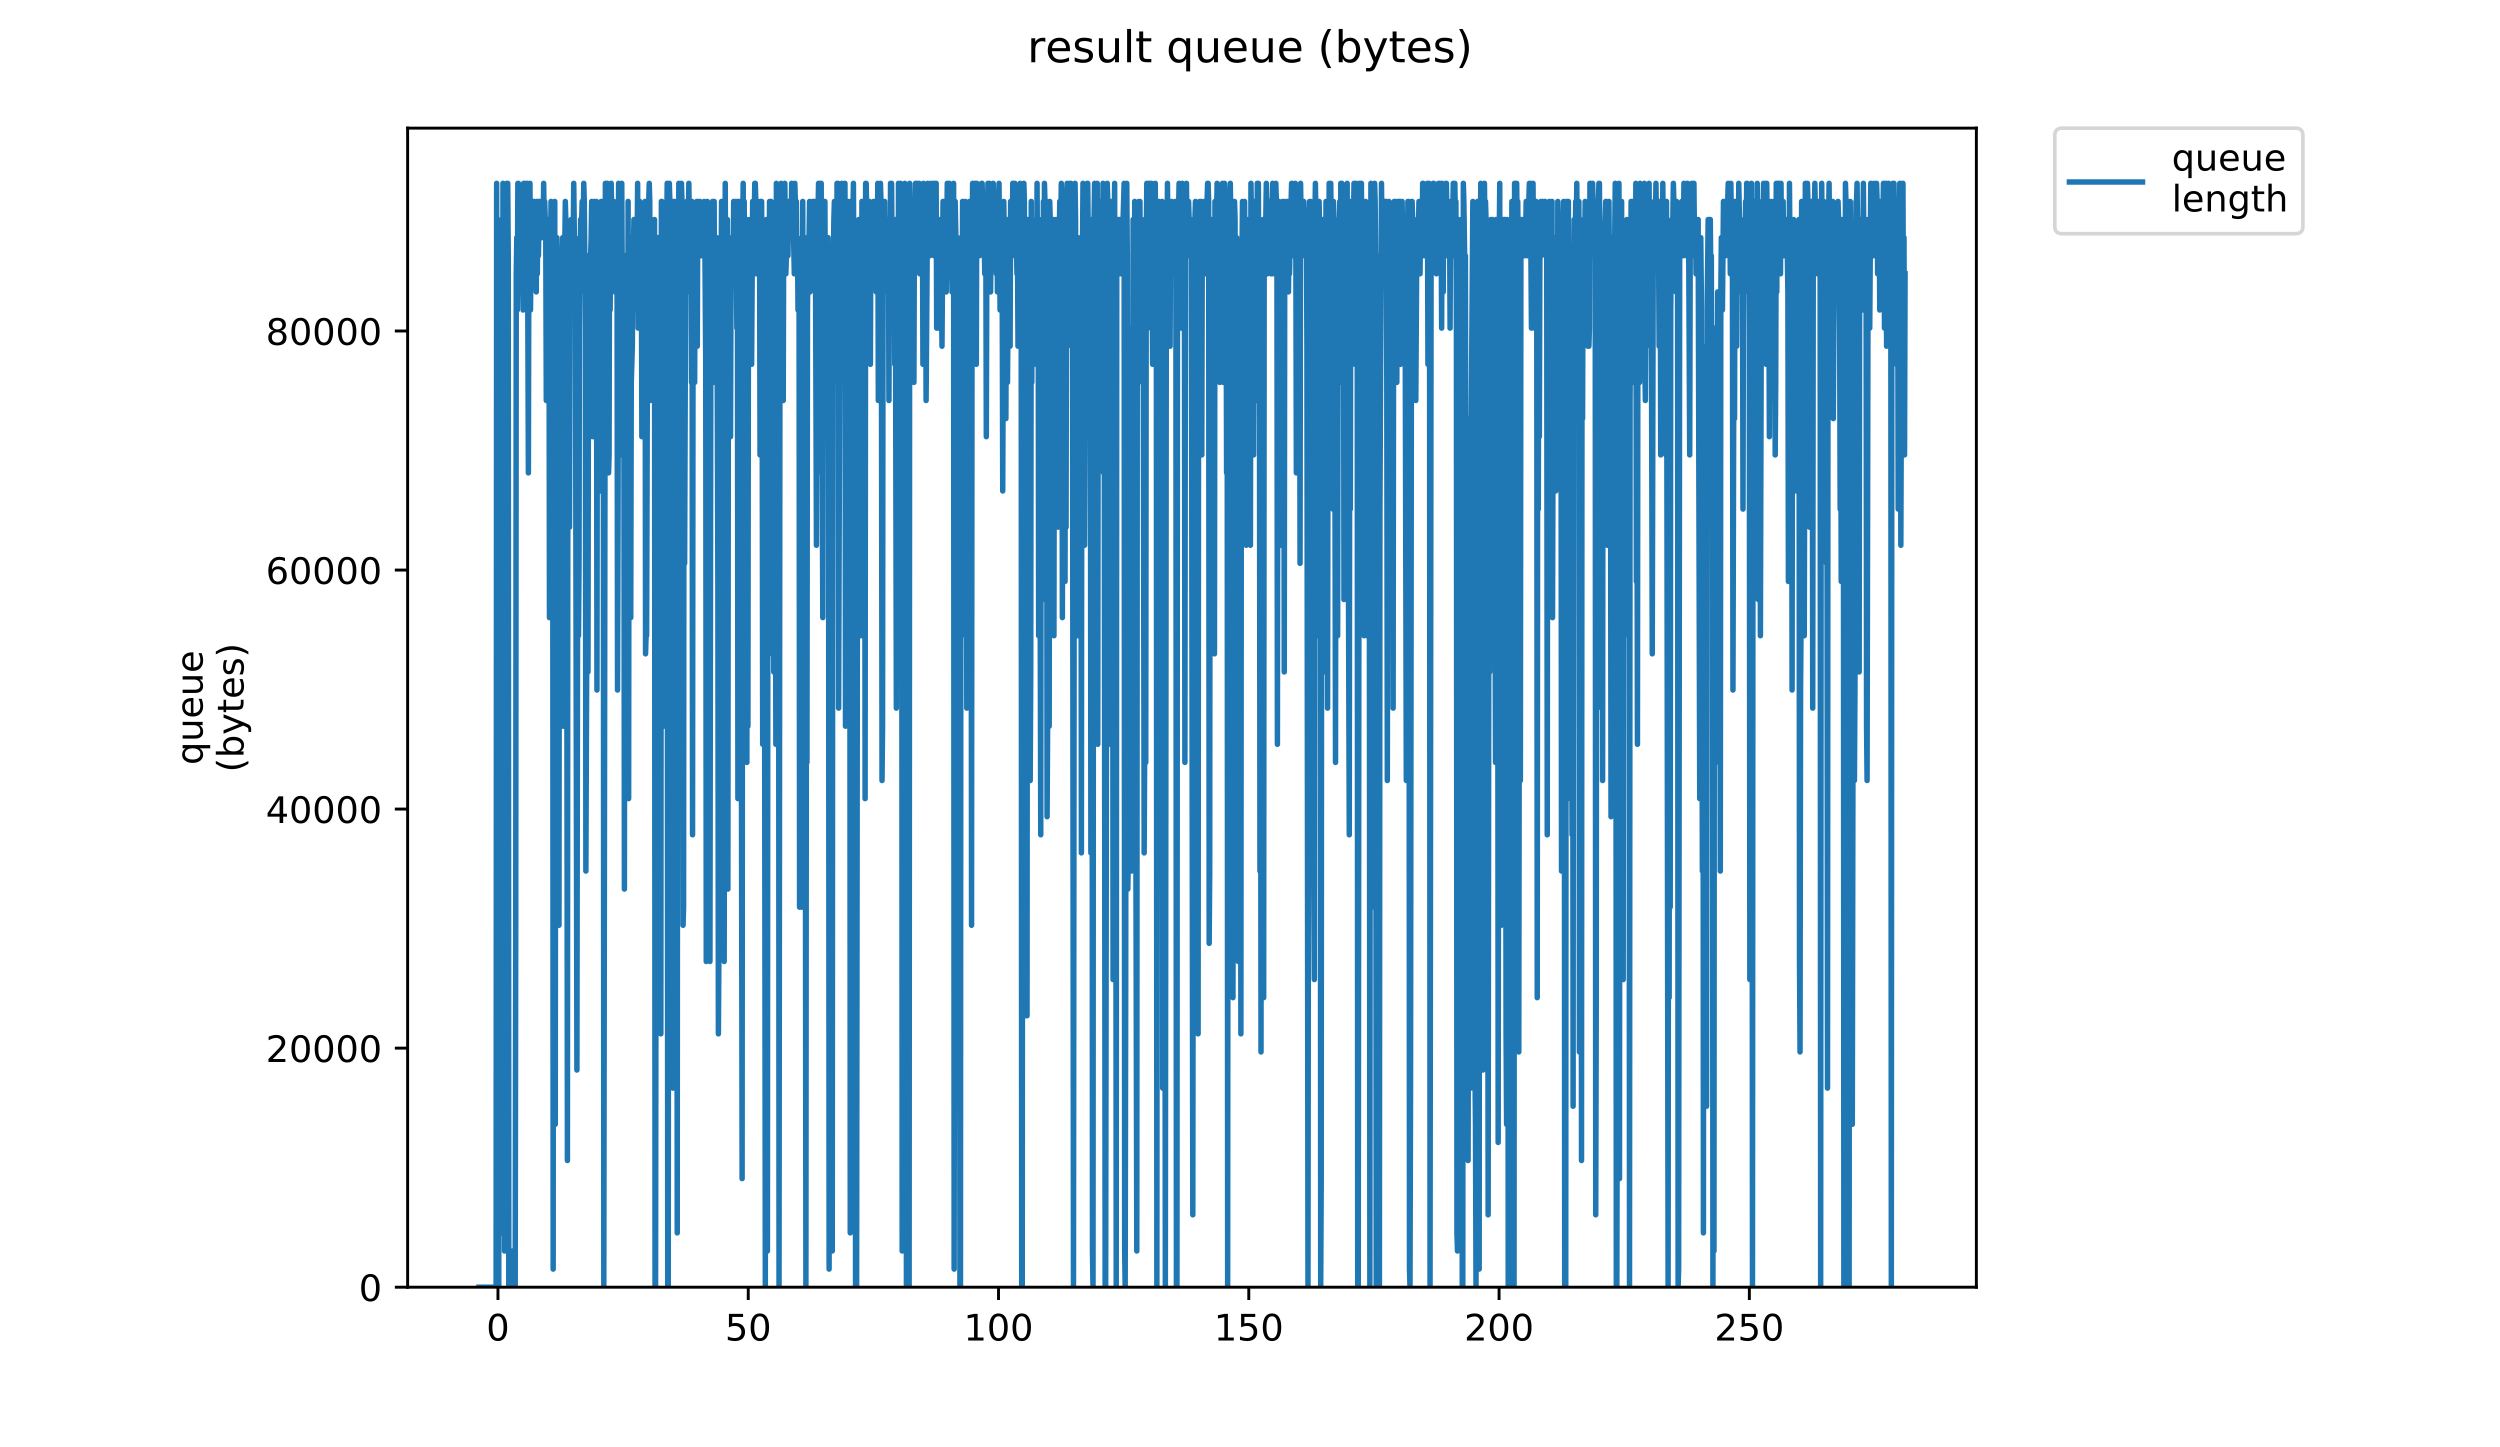 <?xml version="1.0" encoding="utf-8" standalone="no"?>
<!DOCTYPE svg PUBLIC "-//W3C//DTD SVG 1.1//EN"
  "http://www.w3.org/Graphics/SVG/1.1/DTD/svg11.dtd">
<!-- Created with matplotlib (https://matplotlib.org/) -->
<svg height="396pt" version="1.1" viewBox="0 0 684 396" width="684pt" xmlns="http://www.w3.org/2000/svg" xmlns:xlink="http://www.w3.org/1999/xlink">
 <defs>
  <style type="text/css">
*{stroke-linecap:butt;stroke-linejoin:round;}
  </style>
 </defs>
 <g id="figure_1">
  <g id="patch_1">
   <path d="M 0 396 
L 684 396 
L 684 0 
L 0 0 
z
" style="fill:#ffffff;"/>
  </g>
  <g id="axes_1">
   <g id="patch_2">
    <path d="M 111.527 352.174 
L 540.734 352.174 
L 540.734 35.062 
L 111.527 35.062 
z
" style="fill:#ffffff;"/>
   </g>
   <g id="matplotlib.axis_1">
    <g id="xtick_1">
     <g id="line2d_1">
      <defs>
       <path d="M 0 0 
L 0 3.5 
" id="m42d2f26c32" style="stroke:#000000;stroke-width:0.8;"/>
      </defs>
      <g>
       <use style="stroke:#000000;stroke-width:0.8;" x="136.241" xlink:href="#m42d2f26c32" y="352.174"/>
      </g>
     </g>
     <g id="text_1">
      <!-- 0 -->
      <defs>
       <path d="M 31.781 66.406 
Q 24.172 66.406 20.328 58.906 
Q 16.5 51.422 16.5 36.375 
Q 16.5 21.391 20.328 13.891 
Q 24.172 6.391 31.781 6.391 
Q 39.453 6.391 43.281 13.891 
Q 47.125 21.391 47.125 36.375 
Q 47.125 51.422 43.281 58.906 
Q 39.453 66.406 31.781 66.406 
z
M 31.781 74.219 
Q 44.047 74.219 50.516 64.516 
Q 56.984 54.828 56.984 36.375 
Q 56.984 17.969 50.516 8.266 
Q 44.047 -1.422 31.781 -1.422 
Q 19.531 -1.422 13.062 8.266 
Q 6.594 17.969 6.594 36.375 
Q 6.594 54.828 13.062 64.516 
Q 19.531 74.219 31.781 74.219 
z
" id="DejaVuSans-48"/>
      </defs>
      <g transform="translate(133.06 366.773)scale(0.1 -0.1)">
       <use xlink:href="#DejaVuSans-48"/>
      </g>
     </g>
    </g>
    <g id="xtick_2">
     <g id="line2d_2">
      <g>
       <use style="stroke:#000000;stroke-width:0.8;" x="204.717" xlink:href="#m42d2f26c32" y="352.174"/>
      </g>
     </g>
     <g id="text_2">
      <!-- 50 -->
      <defs>
       <path d="M 10.797 72.906 
L 49.516 72.906 
L 49.516 64.594 
L 19.828 64.594 
L 19.828 46.734 
Q 21.969 47.469 24.109 47.828 
Q 26.266 48.188 28.422 48.188 
Q 40.625 48.188 47.75 41.5 
Q 54.891 34.812 54.891 23.391 
Q 54.891 11.625 47.562 5.094 
Q 40.234 -1.422 26.906 -1.422 
Q 22.312 -1.422 17.547 -0.641 
Q 12.797 0.141 7.719 1.703 
L 7.719 11.625 
Q 12.109 9.234 16.797 8.062 
Q 21.484 6.891 26.703 6.891 
Q 35.156 6.891 40.078 11.328 
Q 45.016 15.766 45.016 23.391 
Q 45.016 31 40.078 35.438 
Q 35.156 39.891 26.703 39.891 
Q 22.75 39.891 18.812 39.016 
Q 14.891 38.141 10.797 36.281 
z
" id="DejaVuSans-53"/>
      </defs>
      <g transform="translate(198.355 366.773)scale(0.1 -0.1)">
       <use xlink:href="#DejaVuSans-53"/>
       <use x="63.623" xlink:href="#DejaVuSans-48"/>
      </g>
     </g>
    </g>
    <g id="xtick_3">
     <g id="line2d_3">
      <g>
       <use style="stroke:#000000;stroke-width:0.8;" x="273.193" xlink:href="#m42d2f26c32" y="352.174"/>
      </g>
     </g>
     <g id="text_3">
      <!-- 100 -->
      <defs>
       <path d="M 12.406 8.297 
L 28.516 8.297 
L 28.516 63.922 
L 10.984 60.406 
L 10.984 69.391 
L 28.422 72.906 
L 38.281 72.906 
L 38.281 8.297 
L 54.391 8.297 
L 54.391 0 
L 12.406 0 
z
" id="DejaVuSans-49"/>
      </defs>
      <g transform="translate(263.649 366.773)scale(0.1 -0.1)">
       <use xlink:href="#DejaVuSans-49"/>
       <use x="63.623" xlink:href="#DejaVuSans-48"/>
       <use x="127.246" xlink:href="#DejaVuSans-48"/>
      </g>
     </g>
    </g>
    <g id="xtick_4">
     <g id="line2d_4">
      <g>
       <use style="stroke:#000000;stroke-width:0.8;" x="341.669" xlink:href="#m42d2f26c32" y="352.174"/>
      </g>
     </g>
     <g id="text_4">
      <!-- 150 -->
      <g transform="translate(332.125 366.773)scale(0.1 -0.1)">
       <use xlink:href="#DejaVuSans-49"/>
       <use x="63.623" xlink:href="#DejaVuSans-53"/>
       <use x="127.246" xlink:href="#DejaVuSans-48"/>
      </g>
     </g>
    </g>
    <g id="xtick_5">
     <g id="line2d_5">
      <g>
       <use style="stroke:#000000;stroke-width:0.8;" x="410.144" xlink:href="#m42d2f26c32" y="352.174"/>
      </g>
     </g>
     <g id="text_5">
      <!-- 200 -->
      <defs>
       <path d="M 19.188 8.297 
L 53.609 8.297 
L 53.609 0 
L 7.328 0 
L 7.328 8.297 
Q 12.938 14.109 22.625 23.891 
Q 32.328 33.688 34.812 36.531 
Q 39.547 41.844 41.422 45.531 
Q 43.312 49.219 43.312 52.781 
Q 43.312 58.594 39.234 62.25 
Q 35.156 65.922 28.609 65.922 
Q 23.969 65.922 18.812 64.312 
Q 13.672 62.703 7.812 59.422 
L 7.812 69.391 
Q 13.766 71.781 18.938 73 
Q 24.125 74.219 28.422 74.219 
Q 39.75 74.219 46.484 68.547 
Q 53.219 62.891 53.219 53.422 
Q 53.219 48.922 51.531 44.891 
Q 49.859 40.875 45.406 35.406 
Q 44.188 33.984 37.641 27.219 
Q 31.109 20.453 19.188 8.297 
z
" id="DejaVuSans-50"/>
      </defs>
      <g transform="translate(400.601 366.773)scale(0.1 -0.1)">
       <use xlink:href="#DejaVuSans-50"/>
       <use x="63.623" xlink:href="#DejaVuSans-48"/>
       <use x="127.246" xlink:href="#DejaVuSans-48"/>
      </g>
     </g>
    </g>
    <g id="xtick_6">
     <g id="line2d_6">
      <g>
       <use style="stroke:#000000;stroke-width:0.8;" x="478.62" xlink:href="#m42d2f26c32" y="352.174"/>
      </g>
     </g>
     <g id="text_6">
      <!-- 250 -->
      <g transform="translate(469.076 366.773)scale(0.1 -0.1)">
       <use xlink:href="#DejaVuSans-50"/>
       <use x="63.623" xlink:href="#DejaVuSans-53"/>
       <use x="127.246" xlink:href="#DejaVuSans-48"/>
      </g>
     </g>
    </g>
   </g>
   <g id="matplotlib.axis_2">
    <g id="ytick_1">
     <g id="line2d_7">
      <defs>
       <path d="M 0 0 
L -3.5 0 
" id="m55f4fc49d0" style="stroke:#000000;stroke-width:0.8;"/>
      </defs>
      <g>
       <use style="stroke:#000000;stroke-width:0.8;" x="111.527" xlink:href="#m55f4fc49d0" y="352.174"/>
      </g>
     </g>
     <g id="text_7">
      <!-- 0 -->
      <g transform="translate(98.165 355.973)scale(0.1 -0.1)">
       <use xlink:href="#DejaVuSans-48"/>
      </g>
     </g>
    </g>
    <g id="ytick_2">
     <g id="line2d_8">
      <g>
       <use style="stroke:#000000;stroke-width:0.8;" x="111.527" xlink:href="#m55f4fc49d0" y="286.771"/>
      </g>
     </g>
     <g id="text_8">
      <!-- 20000 -->
      <g transform="translate(72.715 290.57)scale(0.1 -0.1)">
       <use xlink:href="#DejaVuSans-50"/>
       <use x="63.623" xlink:href="#DejaVuSans-48"/>
       <use x="127.246" xlink:href="#DejaVuSans-48"/>
       <use x="190.869" xlink:href="#DejaVuSans-48"/>
       <use x="254.492" xlink:href="#DejaVuSans-48"/>
      </g>
     </g>
    </g>
    <g id="ytick_3">
     <g id="line2d_9">
      <g>
       <use style="stroke:#000000;stroke-width:0.8;" x="111.527" xlink:href="#m55f4fc49d0" y="221.368"/>
      </g>
     </g>
     <g id="text_9">
      <!-- 40000 -->
      <defs>
       <path d="M 37.797 64.312 
L 12.891 25.391 
L 37.797 25.391 
z
M 35.203 72.906 
L 47.609 72.906 
L 47.609 25.391 
L 58.016 25.391 
L 58.016 17.188 
L 47.609 17.188 
L 47.609 0 
L 37.797 0 
L 37.797 17.188 
L 4.891 17.188 
L 4.891 26.703 
z
" id="DejaVuSans-52"/>
      </defs>
      <g transform="translate(72.715 225.168)scale(0.1 -0.1)">
       <use xlink:href="#DejaVuSans-52"/>
       <use x="63.623" xlink:href="#DejaVuSans-48"/>
       <use x="127.246" xlink:href="#DejaVuSans-48"/>
       <use x="190.869" xlink:href="#DejaVuSans-48"/>
       <use x="254.492" xlink:href="#DejaVuSans-48"/>
      </g>
     </g>
    </g>
    <g id="ytick_4">
     <g id="line2d_10">
      <g>
       <use style="stroke:#000000;stroke-width:0.8;" x="111.527" xlink:href="#m55f4fc49d0" y="155.965"/>
      </g>
     </g>
     <g id="text_10">
      <!-- 60000 -->
      <defs>
       <path d="M 33.016 40.375 
Q 26.375 40.375 22.484 35.828 
Q 18.609 31.297 18.609 23.391 
Q 18.609 15.531 22.484 10.953 
Q 26.375 6.391 33.016 6.391 
Q 39.656 6.391 43.531 10.953 
Q 47.406 15.531 47.406 23.391 
Q 47.406 31.297 43.531 35.828 
Q 39.656 40.375 33.016 40.375 
z
M 52.594 71.297 
L 52.594 62.312 
Q 48.875 64.062 45.094 64.984 
Q 41.312 65.922 37.594 65.922 
Q 27.828 65.922 22.672 59.328 
Q 17.531 52.734 16.797 39.406 
Q 19.672 43.656 24.016 45.922 
Q 28.375 48.188 33.594 48.188 
Q 44.578 48.188 50.953 41.516 
Q 57.328 34.859 57.328 23.391 
Q 57.328 12.156 50.688 5.359 
Q 44.047 -1.422 33.016 -1.422 
Q 20.359 -1.422 13.672 8.266 
Q 6.984 17.969 6.984 36.375 
Q 6.984 53.656 15.188 63.938 
Q 23.391 74.219 37.203 74.219 
Q 40.922 74.219 44.703 73.484 
Q 48.484 72.75 52.594 71.297 
z
" id="DejaVuSans-54"/>
      </defs>
      <g transform="translate(72.715 159.765)scale(0.1 -0.1)">
       <use xlink:href="#DejaVuSans-54"/>
       <use x="63.623" xlink:href="#DejaVuSans-48"/>
       <use x="127.246" xlink:href="#DejaVuSans-48"/>
       <use x="190.869" xlink:href="#DejaVuSans-48"/>
       <use x="254.492" xlink:href="#DejaVuSans-48"/>
      </g>
     </g>
    </g>
    <g id="ytick_5">
     <g id="line2d_11">
      <g>
       <use style="stroke:#000000;stroke-width:0.8;" x="111.527" xlink:href="#m55f4fc49d0" y="90.562"/>
      </g>
     </g>
     <g id="text_11">
      <!-- 80000 -->
      <defs>
       <path d="M 31.781 34.625 
Q 24.75 34.625 20.719 30.859 
Q 16.703 27.094 16.703 20.516 
Q 16.703 13.922 20.719 10.156 
Q 24.75 6.391 31.781 6.391 
Q 38.812 6.391 42.859 10.172 
Q 46.922 13.969 46.922 20.516 
Q 46.922 27.094 42.891 30.859 
Q 38.875 34.625 31.781 34.625 
z
M 21.922 38.812 
Q 15.578 40.375 12.031 44.719 
Q 8.5 49.078 8.5 55.328 
Q 8.5 64.062 14.719 69.141 
Q 20.953 74.219 31.781 74.219 
Q 42.672 74.219 48.875 69.141 
Q 55.078 64.062 55.078 55.328 
Q 55.078 49.078 51.531 44.719 
Q 48 40.375 41.703 38.812 
Q 48.828 37.156 52.797 32.312 
Q 56.781 27.484 56.781 20.516 
Q 56.781 9.906 50.312 4.234 
Q 43.844 -1.422 31.781 -1.422 
Q 19.734 -1.422 13.25 4.234 
Q 6.781 9.906 6.781 20.516 
Q 6.781 27.484 10.781 32.312 
Q 14.797 37.156 21.922 38.812 
z
M 18.312 54.391 
Q 18.312 48.734 21.844 45.562 
Q 25.391 42.391 31.781 42.391 
Q 38.141 42.391 41.719 45.562 
Q 45.312 48.734 45.312 54.391 
Q 45.312 60.062 41.719 63.234 
Q 38.141 66.406 31.781 66.406 
Q 25.391 66.406 21.844 63.234 
Q 18.312 60.062 18.312 54.391 
z
" id="DejaVuSans-56"/>
      </defs>
      <g transform="translate(72.715 94.362)scale(0.1 -0.1)">
       <use xlink:href="#DejaVuSans-56"/>
       <use x="63.623" xlink:href="#DejaVuSans-48"/>
       <use x="127.246" xlink:href="#DejaVuSans-48"/>
       <use x="190.869" xlink:href="#DejaVuSans-48"/>
       <use x="254.492" xlink:href="#DejaVuSans-48"/>
      </g>
     </g>
    </g>
    <g id="text_12">
     <!-- queue -->
     <defs>
      <path d="M 14.797 27.297 
Q 14.797 17.391 18.875 11.75 
Q 22.953 6.109 30.078 6.109 
Q 37.203 6.109 41.297 11.75 
Q 45.406 17.391 45.406 27.297 
Q 45.406 37.203 41.297 42.844 
Q 37.203 48.484 30.078 48.484 
Q 22.953 48.484 18.875 42.844 
Q 14.797 37.203 14.797 27.297 
z
M 45.406 8.203 
Q 42.578 3.328 38.25 0.953 
Q 33.938 -1.422 27.875 -1.422 
Q 17.969 -1.422 11.734 6.484 
Q 5.516 14.406 5.516 27.297 
Q 5.516 40.188 11.734 48.094 
Q 17.969 56 27.875 56 
Q 33.938 56 38.25 53.625 
Q 42.578 51.266 45.406 46.391 
L 45.406 54.688 
L 54.391 54.688 
L 54.391 -20.797 
L 45.406 -20.797 
z
" id="DejaVuSans-113"/>
      <path d="M 8.5 21.578 
L 8.5 54.688 
L 17.484 54.688 
L 17.484 21.922 
Q 17.484 14.156 20.5 10.266 
Q 23.531 6.391 29.594 6.391 
Q 36.859 6.391 41.078 11.031 
Q 45.312 15.672 45.312 23.688 
L 45.312 54.688 
L 54.297 54.688 
L 54.297 0 
L 45.312 0 
L 45.312 8.406 
Q 42.047 3.422 37.719 1 
Q 33.406 -1.422 27.688 -1.422 
Q 18.266 -1.422 13.375 4.438 
Q 8.5 10.297 8.5 21.578 
z
M 31.109 56 
z
" id="DejaVuSans-117"/>
      <path d="M 56.203 29.594 
L 56.203 25.203 
L 14.891 25.203 
Q 15.484 15.922 20.484 11.062 
Q 25.484 6.203 34.422 6.203 
Q 39.594 6.203 44.453 7.469 
Q 49.312 8.734 54.109 11.281 
L 54.109 2.781 
Q 49.266 0.734 44.188 -0.344 
Q 39.109 -1.422 33.891 -1.422 
Q 20.797 -1.422 13.156 6.188 
Q 5.516 13.812 5.516 26.812 
Q 5.516 40.234 12.766 48.109 
Q 20.016 56 32.328 56 
Q 43.359 56 49.781 48.891 
Q 56.203 41.797 56.203 29.594 
z
M 47.219 32.234 
Q 47.125 39.594 43.094 43.984 
Q 39.062 48.391 32.422 48.391 
Q 24.906 48.391 20.391 44.141 
Q 15.875 39.891 15.188 32.172 
z
" id="DejaVuSans-101"/>
     </defs>
     <g transform="translate(55.437 209.283)rotate(-90)scale(0.1 -0.1)">
      <use xlink:href="#DejaVuSans-113"/>
      <use x="63.477" xlink:href="#DejaVuSans-117"/>
      <use x="126.855" xlink:href="#DejaVuSans-101"/>
      <use x="188.379" xlink:href="#DejaVuSans-117"/>
      <use x="251.758" xlink:href="#DejaVuSans-101"/>
     </g>
     <!-- (bytes) -->
     <defs>
      <path d="M 31 75.875 
Q 24.469 64.656 21.281 53.656 
Q 18.109 42.672 18.109 31.391 
Q 18.109 20.125 21.312 9.062 
Q 24.516 -2 31 -13.188 
L 23.188 -13.188 
Q 15.875 -1.703 12.234 9.375 
Q 8.594 20.453 8.594 31.391 
Q 8.594 42.281 12.203 53.312 
Q 15.828 64.359 23.188 75.875 
z
" id="DejaVuSans-40"/>
      <path d="M 48.688 27.297 
Q 48.688 37.203 44.609 42.844 
Q 40.531 48.484 33.406 48.484 
Q 26.266 48.484 22.188 42.844 
Q 18.109 37.203 18.109 27.297 
Q 18.109 17.391 22.188 11.75 
Q 26.266 6.109 33.406 6.109 
Q 40.531 6.109 44.609 11.75 
Q 48.688 17.391 48.688 27.297 
z
M 18.109 46.391 
Q 20.953 51.266 25.266 53.625 
Q 29.594 56 35.594 56 
Q 45.562 56 51.781 48.094 
Q 58.016 40.188 58.016 27.297 
Q 58.016 14.406 51.781 6.484 
Q 45.562 -1.422 35.594 -1.422 
Q 29.594 -1.422 25.266 0.953 
Q 20.953 3.328 18.109 8.203 
L 18.109 0 
L 9.078 0 
L 9.078 75.984 
L 18.109 75.984 
z
" id="DejaVuSans-98"/>
      <path d="M 32.172 -5.078 
Q 28.375 -14.844 24.75 -17.812 
Q 21.141 -20.797 15.094 -20.797 
L 7.906 -20.797 
L 7.906 -13.281 
L 13.188 -13.281 
Q 16.891 -13.281 18.938 -11.516 
Q 21 -9.766 23.484 -3.219 
L 25.094 0.875 
L 2.984 54.688 
L 12.5 54.688 
L 29.594 11.922 
L 46.688 54.688 
L 56.203 54.688 
z
" id="DejaVuSans-121"/>
      <path d="M 18.312 70.219 
L 18.312 54.688 
L 36.812 54.688 
L 36.812 47.703 
L 18.312 47.703 
L 18.312 18.016 
Q 18.312 11.328 20.141 9.422 
Q 21.969 7.516 27.594 7.516 
L 36.812 7.516 
L 36.812 0 
L 27.594 0 
Q 17.188 0 13.234 3.875 
Q 9.281 7.766 9.281 18.016 
L 9.281 47.703 
L 2.688 47.703 
L 2.688 54.688 
L 9.281 54.688 
L 9.281 70.219 
z
" id="DejaVuSans-116"/>
      <path d="M 44.281 53.078 
L 44.281 44.578 
Q 40.484 46.531 36.375 47.5 
Q 32.281 48.484 27.875 48.484 
Q 21.188 48.484 17.844 46.438 
Q 14.5 44.391 14.5 40.281 
Q 14.5 37.156 16.891 35.375 
Q 19.281 33.594 26.516 31.984 
L 29.594 31.297 
Q 39.156 29.25 43.188 25.516 
Q 47.219 21.781 47.219 15.094 
Q 47.219 7.469 41.188 3.016 
Q 35.156 -1.422 24.609 -1.422 
Q 20.219 -1.422 15.453 -0.562 
Q 10.688 0.297 5.422 2 
L 5.422 11.281 
Q 10.406 8.688 15.234 7.391 
Q 20.062 6.109 24.812 6.109 
Q 31.156 6.109 34.562 8.281 
Q 37.984 10.453 37.984 14.406 
Q 37.984 18.062 35.516 20.016 
Q 33.062 21.969 24.703 23.781 
L 21.578 24.516 
Q 13.234 26.266 9.516 29.906 
Q 5.812 33.547 5.812 39.891 
Q 5.812 47.609 11.281 51.797 
Q 16.75 56 26.812 56 
Q 31.781 56 36.172 55.266 
Q 40.578 54.547 44.281 53.078 
z
" id="DejaVuSans-115"/>
      <path d="M 8.016 75.875 
L 15.828 75.875 
Q 23.141 64.359 26.781 53.312 
Q 30.422 42.281 30.422 31.391 
Q 30.422 20.453 26.781 9.375 
Q 23.141 -1.703 15.828 -13.188 
L 8.016 -13.188 
Q 14.5 -2 17.703 9.062 
Q 20.906 20.125 20.906 31.391 
Q 20.906 42.672 17.703 53.656 
Q 14.5 64.656 8.016 75.875 
z
" id="DejaVuSans-41"/>
     </defs>
     <g transform="translate(66.635 211.295)rotate(-90)scale(0.1 -0.1)">
      <use xlink:href="#DejaVuSans-40"/>
      <use x="39.014" xlink:href="#DejaVuSans-98"/>
      <use x="102.49" xlink:href="#DejaVuSans-121"/>
      <use x="161.67" xlink:href="#DejaVuSans-116"/>
      <use x="200.879" xlink:href="#DejaVuSans-101"/>
      <use x="262.402" xlink:href="#DejaVuSans-115"/>
      <use x="314.502" xlink:href="#DejaVuSans-41"/>
     </g>
    </g>
   </g>
   <g id="line2d_12">
    <path clip-path="url(#p0971f45da6)" d="M 131.036 352.174 
L 135.735 352.174 
L 135.881 50.163 
L 136.025 352.174 
L 136.17 282.86 
L 136.314 60.065 
L 136.458 352.174 
L 136.603 65.016 
L 136.747 282.86 
L 136.891 188.791 
L 137.035 223.448 
L 137.18 337.321 
L 137.325 159.085 
L 137.469 268.007 
L 137.614 50.163 
L 137.758 327.419 
L 137.902 238.321 
L 138.046 342.272 
L 138.19 139.281 
L 138.335 154.134 
L 138.625 50.163 
L 138.769 55.114 
L 138.913 50.163 
L 139.057 69.967 
L 139.201 352.174 
L 140.081 352.174 
L 140.228 342.272 
L 140.373 352.174 
L 140.959 352.174 
L 141.103 253.154 
L 141.247 74.918 
L 141.392 65.016 
L 141.538 84.82 
L 141.683 50.163 
L 141.828 50.163 
L 141.971 69.967 
L 142.116 55.114 
L 142.26 69.967 
L 142.405 65.016 
L 142.549 74.918 
L 142.694 65.016 
L 142.838 65.016 
L 143.127 84.82 
L 143.271 50.163 
L 143.415 65.016 
L 143.559 50.163 
L 143.702 65.016 
L 144.135 50.163 
L 144.279 50.163 
L 144.566 129.379 
L 144.71 60.065 
L 144.854 60.065 
L 144.997 50.163 
L 145.141 84.82 
L 145.429 60.065 
L 145.572 55.114 
L 145.716 65.016 
L 145.86 55.114 
L 146.003 60.065 
L 146.147 55.114 
L 146.291 60.065 
L 146.434 60.065 
L 146.723 79.869 
L 146.868 55.114 
L 147.012 74.918 
L 147.156 55.114 
L 147.3 69.967 
L 147.588 55.114 
L 147.733 55.114 
L 147.877 65.016 
L 148.021 55.114 
L 148.31 65.016 
L 148.455 55.114 
L 148.599 65.016 
L 148.743 50.163 
L 148.887 60.065 
L 149.032 55.114 
L 149.32 65.016 
L 149.467 109.575 
L 149.611 60.065 
L 149.755 74.918 
L 149.9 60.065 
L 150.044 65.016 
L 150.188 60.065 
L 150.332 168.987 
L 150.621 69.967 
L 150.766 55.114 
L 150.911 65.016 
L 151.057 65.016 
L 151.201 69.967 
L 151.346 347.223 
L 151.491 84.82 
L 151.636 89.771 
L 151.781 55.114 
L 151.926 307.615 
L 152.071 69.967 
L 152.216 65.016 
L 152.361 65.016 
L 152.505 69.967 
L 152.649 149.183 
L 152.793 134.33 
L 152.937 253.154 
L 153.081 84.82 
L 153.225 173.938 
L 153.37 144.232 
L 153.514 79.869 
L 153.659 84.82 
L 153.803 188.791 
L 153.947 65.016 
L 154.091 198.693 
L 154.235 74.918 
L 154.38 79.869 
L 154.668 55.114 
L 154.812 60.065 
L 154.957 173.938 
L 155.101 188.791 
L 155.245 317.517 
L 155.389 79.869 
L 155.533 99.673 
L 155.677 74.918 
L 155.821 144.232 
L 155.967 69.967 
L 156.111 79.869 
L 156.255 60.065 
L 156.399 79.869 
L 156.544 60.065 
L 156.688 69.967 
L 156.831 65.016 
L 156.975 50.163 
L 157.264 74.918 
L 157.408 69.967 
L 157.843 292.762 
L 158.133 89.771 
L 158.277 173.938 
L 158.421 154.134 
L 158.565 65.016 
L 158.71 79.869 
L 158.855 60.065 
L 159.143 60.065 
L 159.287 55.114 
L 159.431 60.065 
L 159.575 60.065 
L 159.719 50.163 
L 159.863 55.114 
L 160.151 89.771 
L 160.295 238.321 
L 160.586 164.036 
L 160.729 69.967 
L 160.873 183.84 
L 161.017 84.82 
L 161.161 79.869 
L 161.305 104.624 
L 161.449 69.967 
L 161.593 69.967 
L 161.737 65.016 
L 161.882 55.114 
L 162.17 119.477 
L 162.314 69.967 
L 162.458 74.918 
L 162.601 55.114 
L 162.745 60.065 
L 162.889 60.065 
L 163.033 94.722 
L 163.179 55.114 
L 163.324 188.791 
L 163.468 60.065 
L 163.612 74.918 
L 163.756 60.065 
L 163.9 60.065 
L 164.044 129.379 
L 164.189 134.33 
L 164.476 55.114 
L 164.622 69.967 
L 164.766 55.114 
L 164.911 65.016 
L 165.056 55.114 
L 165.2 352.174 
L 165.632 50.163 
L 165.921 60.065 
L 166.067 50.163 
L 166.213 50.163 
L 166.501 129.379 
L 166.645 124.467 
L 166.789 55.114 
L 166.934 84.82 
L 167.223 50.163 
L 167.368 60.065 
L 167.513 60.065 
L 167.657 55.114 
L 167.945 55.114 
L 168.089 60.065 
L 168.233 79.869 
L 168.377 74.918 
L 168.521 65.016 
L 168.666 74.918 
L 168.81 60.065 
L 168.954 188.791 
L 169.099 139.281 
L 169.245 50.163 
L 169.389 89.771 
L 169.534 60.065 
L 169.679 69.967 
L 169.823 124.467 
L 170.112 50.163 
L 170.257 79.869 
L 170.401 74.918 
L 170.69 99.673 
L 170.835 243.252 
L 170.98 69.967 
L 171.125 183.84 
L 171.269 69.967 
L 171.558 119.477 
L 171.704 149.183 
L 171.849 55.114 
L 171.994 218.497 
L 172.139 69.967 
L 172.284 159.085 
L 172.428 65.016 
L 172.572 168.987 
L 172.717 104.624 
L 173.007 94.722 
L 173.152 69.967 
L 173.297 69.967 
L 173.442 60.065 
L 173.586 79.869 
L 173.731 79.869 
L 173.876 60.065 
L 174.166 84.82 
L 174.455 50.163 
L 174.6 89.771 
L 174.745 65.016 
L 174.89 65.016 
L 175.035 55.114 
L 175.469 69.967 
L 175.613 119.477 
L 175.758 74.918 
L 175.902 114.526 
L 176.19 60.065 
L 176.334 109.575 
L 176.478 55.114 
L 176.623 178.889 
L 176.767 173.938 
L 176.912 173.938 
L 177.2 74.918 
L 177.344 84.82 
L 177.488 55.114 
L 177.632 50.163 
L 177.776 55.114 
L 177.921 109.575 
L 178.21 60.065 
L 178.354 84.82 
L 178.499 74.918 
L 178.643 79.869 
L 178.787 65.016 
L 178.931 69.967 
L 179.075 60.065 
L 179.219 352.174 
L 179.363 352.174 
L 179.652 119.477 
L 179.796 114.526 
L 179.941 65.016 
L 180.231 65.016 
L 180.374 69.967 
L 180.518 119.477 
L 180.662 119.477 
L 180.807 282.86 
L 180.952 55.114 
L 181.096 55.114 
L 181.241 60.065 
L 181.385 60.065 
L 181.529 198.693 
L 181.673 79.869 
L 181.817 74.918 
L 182.105 74.918 
L 182.396 65.016 
L 182.54 50.163 
L 182.687 352.174 
L 182.837 352.174 
L 182.983 79.869 
L 183.127 50.163 
L 183.415 60.065 
L 183.559 223.448 
L 183.703 60.065 
L 183.848 129.379 
L 183.993 109.575 
L 184.137 297.713 
L 184.281 55.114 
L 184.425 144.232 
L 184.569 55.114 
L 184.714 94.722 
L 184.858 65.016 
L 185.003 119.477 
L 185.148 109.575 
L 185.292 337.321 
L 185.436 65.016 
L 185.58 149.183 
L 185.724 50.163 
L 185.869 114.526 
L 186.013 65.016 
L 186.157 65.016 
L 186.448 50.163 
L 186.594 55.114 
L 186.738 79.869 
L 186.882 253.154 
L 187.026 248.203 
L 187.17 60.065 
L 187.314 154.134 
L 187.604 69.967 
L 187.747 65.016 
L 187.893 55.114 
L 188.037 79.869 
L 188.182 55.114 
L 188.326 60.065 
L 188.47 50.163 
L 188.614 65.016 
L 188.758 65.016 
L 188.902 74.918 
L 189.046 55.114 
L 189.19 104.624 
L 189.334 55.114 
L 189.479 228.399 
L 189.623 79.869 
L 189.767 60.065 
L 189.911 74.918 
L 190.055 104.624 
L 190.199 65.016 
L 190.344 74.918 
L 190.633 55.114 
L 190.777 94.722 
L 190.921 55.114 
L 191.065 60.065 
L 191.209 60.065 
L 191.353 69.967 
L 191.497 55.114 
L 191.641 69.967 
L 191.934 69.967 
L 192.079 65.016 
L 192.224 69.967 
L 192.656 55.114 
L 192.8 60.065 
L 193.088 99.673 
L 193.232 263.056 
L 193.376 193.742 
L 193.52 55.114 
L 193.664 84.82 
L 193.808 198.693 
L 193.952 178.889 
L 194.097 60.065 
L 194.241 263.056 
L 194.529 65.016 
L 194.674 60.065 
L 194.819 69.967 
L 194.963 55.114 
L 195.25 69.967 
L 195.395 55.114 
L 195.539 104.624 
L 195.971 65.016 
L 196.117 65.016 
L 196.405 159.085 
L 196.55 282.86 
L 196.838 238.321 
L 196.983 159.085 
L 197.127 203.644 
L 197.271 79.869 
L 197.416 55.114 
L 197.561 55.114 
L 197.705 60.065 
L 197.849 188.791 
L 197.994 55.114 
L 198.138 263.056 
L 198.426 50.163 
L 198.57 84.82 
L 198.714 65.016 
L 198.859 79.869 
L 199.003 60.065 
L 199.147 243.252 
L 199.291 89.771 
L 199.435 69.967 
L 199.58 69.967 
L 199.868 119.477 
L 200.012 74.918 
L 200.157 65.016 
L 200.302 74.918 
L 200.446 69.967 
L 200.591 69.967 
L 200.735 55.114 
L 200.879 65.016 
L 201.023 60.065 
L 201.167 60.065 
L 201.311 55.114 
L 201.601 89.771 
L 201.746 55.114 
L 201.89 218.497 
L 202.322 55.114 
L 202.466 69.967 
L 202.61 55.114 
L 203.043 322.468 
L 203.187 65.016 
L 203.331 50.163 
L 203.475 69.967 
L 203.619 55.114 
L 203.764 124.467 
L 203.908 69.967 
L 204.052 74.918 
L 204.196 65.016 
L 204.341 208.595 
L 204.485 60.065 
L 204.629 198.693 
L 204.773 79.869 
L 204.917 84.82 
L 205.061 84.82 
L 205.206 60.065 
L 205.494 60.065 
L 205.639 99.673 
L 205.928 55.114 
L 206.072 69.967 
L 206.216 55.114 
L 206.36 60.065 
L 206.505 50.163 
L 206.649 50.163 
L 206.793 55.114 
L 206.937 74.918 
L 207.082 55.114 
L 207.226 60.065 
L 207.371 55.114 
L 207.659 74.918 
L 207.803 60.065 
L 207.947 124.467 
L 208.092 55.114 
L 208.236 94.722 
L 208.381 55.114 
L 208.525 99.673 
L 208.67 203.644 
L 208.814 144.232 
L 208.958 144.232 
L 209.102 109.438 
L 209.391 352.174 
L 209.535 104.624 
L 209.679 60.065 
L 209.968 342.272 
L 210.111 99.673 
L 210.255 60.065 
L 210.399 84.82 
L 210.543 55.114 
L 210.687 69.967 
L 210.832 55.114 
L 210.975 55.114 
L 211.122 94.722 
L 211.267 178.889 
L 211.41 99.673 
L 211.554 129.379 
L 211.7 183.84 
L 211.844 60.065 
L 211.988 139.281 
L 212.132 139.281 
L 212.277 203.644 
L 212.421 50.163 
L 212.565 60.065 
L 212.709 60.065 
L 212.853 79.869 
L 212.997 55.114 
L 213.143 352.174 
L 213.431 55.114 
L 213.575 60.065 
L 213.72 50.163 
L 213.864 60.065 
L 214.008 55.114 
L 214.152 65.016 
L 214.296 109.575 
L 214.44 55.114 
L 214.584 65.016 
L 214.727 50.163 
L 215.015 74.918 
L 215.159 69.967 
L 215.303 69.967 
L 215.447 60.065 
L 215.59 69.967 
L 215.734 55.114 
L 215.879 55.114 
L 216.023 65.016 
L 216.167 55.114 
L 216.311 55.114 
L 216.454 65.016 
L 216.599 50.163 
L 216.744 65.016 
L 216.889 55.114 
L 217.033 60.065 
L 217.321 74.918 
L 217.466 50.163 
L 217.754 60.065 
L 217.898 55.114 
L 218.044 74.918 
L 218.188 65.016 
L 218.332 84.82 
L 218.62 74.918 
L 218.764 248.203 
L 218.908 228.399 
L 219.053 164.036 
L 219.197 193.742 
L 219.341 248.203 
L 219.629 55.114 
L 219.917 213.546 
L 220.205 65.016 
L 220.493 352.174 
L 220.637 168.987 
L 220.782 208.595 
L 220.925 84.82 
L 221.069 69.967 
L 221.213 74.918 
L 221.501 55.114 
L 221.646 79.869 
L 221.79 74.918 
L 221.934 60.065 
L 222.079 69.967 
L 222.224 65.016 
L 222.368 55.114 
L 222.512 69.967 
L 222.657 55.114 
L 222.801 55.114 
L 222.945 69.967 
L 223.091 65.016 
L 223.38 149.183 
L 223.525 69.967 
L 223.67 65.016 
L 223.958 50.163 
L 224.102 65.016 
L 224.246 50.163 
L 224.39 55.114 
L 224.535 55.114 
L 224.681 50.163 
L 224.825 129.379 
L 224.969 129.379 
L 225.114 168.987 
L 225.257 55.114 
L 225.691 55.114 
L 225.979 114.526 
L 226.124 74.918 
L 226.268 74.918 
L 226.412 79.869 
L 226.556 65.016 
L 226.7 129.379 
L 226.844 347.223 
L 226.988 164.036 
L 227.133 208.595 
L 227.277 337.321 
L 227.421 208.595 
L 227.71 342.272 
L 227.854 84.82 
L 228.143 60.065 
L 228.287 55.114 
L 228.577 84.82 
L 228.722 60.065 
L 228.867 104.624 
L 229.012 50.163 
L 229.158 55.114 
L 229.303 50.163 
L 229.448 193.742 
L 229.88 55.114 
L 230.169 55.114 
L 230.314 50.163 
L 230.458 74.918 
L 230.603 69.967 
L 230.892 104.624 
L 231.18 50.163 
L 231.324 198.693 
L 231.468 69.967 
L 231.612 104.624 
L 231.757 55.114 
L 231.902 74.918 
L 232.046 55.114 
L 232.191 144.232 
L 232.482 74.918 
L 232.627 337.321 
L 232.771 55.114 
L 232.917 124.467 
L 233.062 297.713 
L 233.206 69.967 
L 233.495 50.163 
L 233.641 79.869 
L 233.785 149.183 
L 233.93 65.016 
L 234.076 352.174 
L 234.368 352.174 
L 234.661 94.722 
L 234.806 109.575 
L 234.951 60.065 
L 235.096 69.967 
L 235.241 60.065 
L 235.532 173.938 
L 235.677 168.987 
L 235.821 55.114 
L 235.966 89.771 
L 236.111 65.016 
L 236.256 69.967 
L 236.402 55.114 
L 236.547 60.065 
L 236.692 218.497 
L 236.837 50.163 
L 236.982 50.163 
L 237.271 65.016 
L 237.415 55.114 
L 237.56 65.016 
L 237.704 84.82 
L 237.848 55.114 
L 238.136 99.673 
L 238.281 60.065 
L 238.426 65.016 
L 238.57 60.065 
L 238.716 60.065 
L 238.86 69.967 
L 239.005 55.114 
L 239.15 69.967 
L 239.44 55.114 
L 239.729 79.869 
L 239.873 55.114 
L 240.018 69.967 
L 240.163 50.163 
L 240.308 109.575 
L 240.599 65.016 
L 240.744 60.065 
L 240.889 50.163 
L 241.033 55.114 
L 241.177 104.624 
L 241.322 213.546 
L 241.467 198.693 
L 241.612 65.016 
L 241.903 55.114 
L 242.048 55.114 
L 242.193 69.967 
L 242.339 65.016 
L 242.484 69.967 
L 242.63 69.967 
L 242.776 79.869 
L 243.066 60.065 
L 243.214 109.575 
L 243.359 60.065 
L 243.504 89.771 
L 243.648 50.163 
L 243.794 69.967 
L 243.939 50.163 
L 244.083 74.918 
L 244.227 69.967 
L 244.373 60.065 
L 244.517 65.016 
L 244.663 60.065 
L 244.807 99.673 
L 244.952 60.065 
L 245.242 193.742 
L 245.386 69.967 
L 245.531 79.869 
L 245.676 134.33 
L 245.821 50.163 
L 246.11 79.869 
L 246.255 173.938 
L 246.4 50.163 
L 246.545 79.869 
L 246.69 55.114 
L 246.834 342.272 
L 247.27 104.624 
L 247.56 50.163 
L 247.705 60.065 
L 247.999 352.174 
L 248.15 352.174 
L 248.296 60.065 
L 248.442 352.174 
L 248.738 352.174 
L 248.888 50.163 
L 249.033 60.065 
L 249.178 55.114 
L 249.613 69.967 
L 249.757 60.065 
L 249.902 60.065 
L 250.047 104.624 
L 250.192 60.065 
L 250.337 65.016 
L 250.482 50.163 
L 250.627 65.016 
L 250.772 65.016 
L 250.917 50.163 
L 251.062 55.114 
L 251.352 55.114 
L 251.497 50.163 
L 251.642 74.918 
L 251.787 65.016 
L 251.931 65.016 
L 252.075 55.114 
L 252.221 60.065 
L 252.366 55.114 
L 252.511 99.673 
L 252.656 50.163 
L 252.946 74.918 
L 253.091 55.114 
L 253.236 65.016 
L 253.38 109.575 
L 253.815 50.163 
L 253.96 65.016 
L 254.105 55.114 
L 254.395 69.967 
L 254.684 50.163 
L 254.974 60.065 
L 255.118 55.114 
L 255.263 60.065 
L 255.408 50.163 
L 255.553 69.967 
L 255.843 50.163 
L 255.988 69.967 
L 256.133 50.163 
L 256.278 89.771 
L 256.423 60.065 
L 256.712 60.065 
L 256.857 89.771 
L 257.002 89.771 
L 257.147 60.065 
L 257.292 65.016 
L 257.437 60.065 
L 257.726 94.722 
L 258.015 55.114 
L 258.16 55.114 
L 258.305 60.065 
L 258.45 79.869 
L 258.739 69.967 
L 258.884 79.869 
L 259.174 50.163 
L 259.318 55.114 
L 259.607 69.967 
L 259.751 50.163 
L 260.04 60.065 
L 260.184 55.114 
L 260.473 79.869 
L 260.762 69.967 
L 260.906 50.163 
L 261.051 347.223 
L 261.339 55.114 
L 261.627 69.967 
L 261.773 228.399 
L 261.917 65.016 
L 262.061 277.909 
L 262.205 74.918 
L 262.35 188.791 
L 262.494 164.036 
L 262.639 352.174 
L 262.784 352.174 
L 262.928 65.016 
L 263.073 173.938 
L 263.362 55.114 
L 263.506 60.065 
L 263.65 74.918 
L 263.794 168.987 
L 263.939 69.967 
L 264.083 55.114 
L 264.227 60.065 
L 264.371 99.673 
L 264.516 193.742 
L 264.66 69.967 
L 264.805 99.673 
L 264.95 60.065 
L 265.094 149.183 
L 265.238 55.114 
L 265.527 129.379 
L 265.671 74.918 
L 265.815 253.154 
L 265.96 69.967 
L 266.104 50.163 
L 266.249 74.918 
L 266.394 65.016 
L 266.538 65.016 
L 266.682 50.163 
L 266.827 50.163 
L 267.115 99.673 
L 267.26 50.163 
L 267.404 69.967 
L 267.549 55.114 
L 267.693 65.016 
L 267.837 65.016 
L 267.981 69.967 
L 268.125 55.114 
L 268.269 60.065 
L 268.413 60.065 
L 268.556 50.163 
L 268.701 50.163 
L 268.845 55.114 
L 268.99 55.114 
L 269.278 65.016 
L 269.422 74.918 
L 269.71 60.065 
L 269.854 119.477 
L 270.002 69.967 
L 270.15 69.967 
L 270.294 50.163 
L 270.438 60.065 
L 270.727 50.163 
L 270.871 55.114 
L 271.015 79.869 
L 271.303 55.114 
L 271.448 69.967 
L 271.737 50.163 
L 272.028 60.065 
L 272.173 55.114 
L 272.319 69.967 
L 272.464 69.967 
L 272.608 74.918 
L 272.753 55.114 
L 272.898 79.869 
L 273.042 60.065 
L 273.186 60.065 
L 273.33 50.163 
L 273.618 84.82 
L 273.762 79.869 
L 273.907 60.065 
L 274.053 84.82 
L 274.198 74.918 
L 274.344 134.33 
L 274.634 55.114 
L 275.068 84.82 
L 275.212 114.526 
L 275.356 60.065 
L 275.501 60.065 
L 275.645 104.624 
L 275.933 69.967 
L 276.077 84.82 
L 276.221 69.967 
L 276.365 94.722 
L 276.509 55.114 
L 276.653 69.967 
L 276.797 60.065 
L 276.942 69.967 
L 277.086 50.163 
L 277.23 50.163 
L 277.374 55.114 
L 277.518 55.114 
L 277.662 50.163 
L 277.806 65.016 
L 277.95 60.065 
L 278.239 74.918 
L 278.384 69.967 
L 278.528 94.722 
L 278.672 55.114 
L 278.961 79.869 
L 279.105 50.163 
L 279.249 65.016 
L 279.393 65.016 
L 279.54 352.174 
L 279.688 352.174 
L 279.841 69.967 
L 280.13 50.163 
L 280.274 55.114 
L 280.418 188.791 
L 280.564 74.918 
L 280.708 277.909 
L 280.852 74.918 
L 280.997 277.909 
L 281.141 65.016 
L 281.286 60.065 
L 281.431 74.918 
L 281.575 60.065 
L 281.719 60.065 
L 281.863 213.546 
L 282.008 183.84 
L 282.152 55.114 
L 282.296 104.624 
L 282.441 69.967 
L 282.585 74.918 
L 282.729 74.918 
L 282.873 99.673 
L 283.017 65.016 
L 283.308 74.918 
L 283.452 60.065 
L 283.596 99.673 
L 283.74 50.163 
L 283.884 79.869 
L 284.028 65.016 
L 284.173 173.938 
L 284.316 69.967 
L 284.461 168.987 
L 284.605 168.987 
L 284.749 228.399 
L 284.894 60.065 
L 285.038 149.183 
L 285.182 149.183 
L 285.327 164.036 
L 285.47 55.114 
L 285.616 129.379 
L 285.76 50.163 
L 285.904 55.114 
L 286.192 74.918 
L 286.336 55.114 
L 286.482 223.448 
L 286.627 198.693 
L 286.772 65.016 
L 286.915 89.771 
L 287.06 198.693 
L 287.203 55.114 
L 287.491 65.016 
L 287.636 84.82 
L 287.78 60.065 
L 287.924 69.967 
L 288.068 60.065 
L 288.212 60.065 
L 288.356 173.938 
L 288.5 74.918 
L 288.788 124.467 
L 288.932 60.065 
L 289.076 65.016 
L 289.365 124.467 
L 289.511 144.232 
L 289.655 60.065 
L 289.799 69.967 
L 289.943 55.114 
L 290.087 55.114 
L 290.231 60.065 
L 290.375 50.163 
L 290.52 55.114 
L 290.666 168.987 
L 290.811 69.967 
L 290.955 129.379 
L 291.099 55.114 
L 291.244 79.869 
L 291.388 159.085 
L 291.533 69.967 
L 291.678 144.232 
L 291.823 55.114 
L 291.967 50.163 
L 292.112 54.977 
L 292.256 69.967 
L 292.401 55.114 
L 292.545 60.065 
L 292.69 50.163 
L 292.834 55.114 
L 292.979 50.163 
L 293.123 94.722 
L 293.268 60.065 
L 293.413 65.016 
L 293.703 352.174 
L 293.991 55.114 
L 294.136 50.163 
L 294.28 60.065 
L 294.424 168.987 
L 294.713 74.918 
L 294.857 173.938 
L 295.001 65.016 
L 295.145 84.82 
L 295.289 168.987 
L 295.434 74.918 
L 295.579 149.183 
L 295.723 74.918 
L 295.868 233.35 
L 296.012 69.967 
L 296.157 69.967 
L 296.303 50.163 
L 296.447 94.722 
L 296.59 74.918 
L 296.735 149.183 
L 297.024 74.918 
L 297.168 79.869 
L 297.457 50.163 
L 297.601 50.163 
L 297.745 65.016 
L 298.034 65.016 
L 298.322 89.771 
L 298.466 233.35 
L 298.755 60.065 
L 298.901 342.272 
L 299.048 352.174 
L 299.192 104.624 
L 299.336 60.065 
L 299.481 50.163 
L 299.626 55.114 
L 299.77 69.967 
L 299.914 69.967 
L 300.058 74.918 
L 300.203 50.163 
L 300.347 203.644 
L 300.491 69.967 
L 300.636 65.016 
L 300.78 55.114 
L 300.924 65.016 
L 301.068 89.771 
L 301.212 60.065 
L 301.356 79.869 
L 301.5 55.114 
L 301.644 74.918 
L 301.789 50.163 
L 301.933 129.379 
L 302.077 55.114 
L 302.365 352.174 
L 302.51 352.174 
L 302.942 50.163 
L 303.086 55.114 
L 303.23 89.771 
L 303.375 89.771 
L 303.519 168.987 
L 303.663 109.575 
L 303.807 203.644 
L 303.951 55.114 
L 304.389 84.82 
L 304.533 268.007 
L 304.677 55.114 
L 304.821 69.967 
L 304.966 50.163 
L 305.111 173.938 
L 305.255 144.232 
L 305.399 352.174 
L 305.543 74.918 
L 305.687 74.918 
L 305.831 60.065 
L 305.975 65.016 
L 306.12 60.065 
L 306.408 60.065 
L 306.552 74.918 
L 306.696 60.065 
L 306.84 69.967 
L 306.985 60.065 
L 307.273 60.065 
L 307.561 50.163 
L 307.706 342.272 
L 307.85 352.174 
L 307.994 268.007 
L 308.138 89.771 
L 308.282 50.163 
L 308.427 69.967 
L 308.571 243.252 
L 308.715 233.35 
L 308.859 99.673 
L 309.147 223.448 
L 309.291 89.771 
L 309.58 238.321 
L 309.724 94.722 
L 309.869 168.987 
L 310.013 60.065 
L 310.157 79.869 
L 310.301 173.938 
L 310.446 55.114 
L 310.59 228.399 
L 310.735 208.595 
L 311.023 342.272 
L 311.167 79.869 
L 311.311 74.918 
L 311.455 104.624 
L 311.6 55.114 
L 311.743 65.016 
L 311.888 55.114 
L 312.032 94.722 
L 312.176 65.016 
L 312.32 69.967 
L 312.464 60.065 
L 312.609 99.673 
L 312.754 69.967 
L 313.043 233.35 
L 313.188 203.644 
L 313.332 89.771 
L 313.477 208.595 
L 313.622 65.016 
L 313.765 50.163 
L 314.055 89.771 
L 314.345 50.163 
L 314.49 50.163 
L 314.634 55.114 
L 314.779 65.016 
L 314.924 50.163 
L 315.069 50.163 
L 315.358 99.673 
L 315.503 55.114 
L 315.647 94.722 
L 315.938 60.065 
L 316.082 50.163 
L 316.227 89.771 
L 316.372 74.918 
L 316.517 352.174 
L 316.664 69.967 
L 316.809 79.869 
L 317.099 55.114 
L 317.244 65.016 
L 317.389 65.016 
L 317.534 188.791 
L 317.679 69.967 
L 317.823 243.252 
L 317.968 55.114 
L 318.113 297.713 
L 318.258 60.065 
L 318.402 74.918 
L 318.546 60.065 
L 318.836 352.174 
L 319.124 60.065 
L 319.267 79.869 
L 319.413 50.163 
L 319.557 65.016 
L 319.701 65.016 
L 319.989 84.82 
L 320.134 94.722 
L 320.278 60.065 
L 320.422 74.918 
L 320.568 55.114 
L 320.713 60.065 
L 320.857 74.918 
L 321.001 65.016 
L 321.146 69.967 
L 321.29 69.967 
L 321.434 65.016 
L 321.578 55.114 
L 321.722 65.016 
L 321.866 352.174 
L 322.012 352.174 
L 322.164 55.114 
L 322.309 65.016 
L 322.597 50.163 
L 322.742 65.016 
L 322.886 60.065 
L 323.03 65.016 
L 323.175 89.771 
L 323.463 50.163 
L 323.896 65.016 
L 324.04 55.114 
L 324.185 208.595 
L 324.329 69.967 
L 324.618 50.163 
L 324.762 69.967 
L 324.906 69.967 
L 325.05 55.114 
L 325.195 55.114 
L 325.339 60.065 
L 325.771 60.065 
L 325.916 65.016 
L 326.06 134.33 
L 326.349 332.37 
L 326.641 79.869 
L 326.786 60.065 
L 326.93 60.065 
L 327.074 55.114 
L 327.219 65.016 
L 327.363 60.065 
L 327.509 65.016 
L 327.799 282.86 
L 327.944 69.967 
L 328.089 84.82 
L 328.233 55.114 
L 328.521 84.82 
L 328.665 55.114 
L 328.81 124.467 
L 328.955 60.065 
L 329.1 69.967 
L 329.245 69.967 
L 329.389 65.016 
L 329.533 55.114 
L 329.677 60.065 
L 329.821 74.918 
L 329.965 69.967 
L 330.109 55.114 
L 330.254 55.114 
L 330.399 50.163 
L 330.543 50.163 
L 330.687 55.114 
L 330.831 258.105 
L 330.976 238.321 
L 331.121 60.065 
L 331.265 69.967 
L 331.408 60.065 
L 331.553 60.065 
L 331.697 79.869 
L 331.842 69.967 
L 332.13 154.134 
L 332.274 178.889 
L 332.418 55.114 
L 332.563 55.114 
L 332.707 60.065 
L 332.852 60.065 
L 332.997 50.163 
L 333.142 74.918 
L 333.431 55.114 
L 333.575 69.967 
L 333.72 104.624 
L 333.864 55.114 
L 334.008 60.065 
L 334.296 60.065 
L 334.441 50.163 
L 334.585 60.065 
L 334.73 104.624 
L 335.018 50.163 
L 335.162 55.114 
L 335.308 79.869 
L 335.452 69.967 
L 335.596 129.379 
L 335.741 55.114 
L 335.886 352.174 
L 336.031 94.722 
L 336.175 69.967 
L 336.319 124.467 
L 336.464 55.114 
L 336.609 50.163 
L 336.899 69.967 
L 337.044 79.869 
L 337.189 139.281 
L 337.334 272.958 
L 337.624 65.016 
L 337.768 55.114 
L 337.913 60.065 
L 338.058 183.84 
L 338.203 69.967 
L 338.348 65.016 
L 338.783 263.056 
L 339.073 124.467 
L 339.218 94.722 
L 339.362 129.379 
L 339.507 282.86 
L 339.651 89.771 
L 339.941 55.114 
L 340.086 124.467 
L 340.231 60.065 
L 340.376 69.967 
L 340.521 55.114 
L 340.665 109.575 
L 340.81 109.575 
L 340.956 149.183 
L 341.1 104.624 
L 341.246 139.281 
L 341.391 144.232 
L 341.535 60.065 
L 341.68 60.065 
L 341.825 84.82 
L 341.97 65.016 
L 342.115 149.183 
L 342.26 50.163 
L 342.405 60.065 
L 342.55 89.771 
L 342.695 55.114 
L 342.985 124.467 
L 343.13 55.114 
L 343.275 60.065 
L 343.42 69.967 
L 343.565 60.065 
L 343.709 65.016 
L 343.853 109.575 
L 343.998 50.163 
L 344.287 50.163 
L 344.432 84.82 
L 344.577 84.82 
L 344.722 238.321 
L 344.867 139.281 
L 345.012 287.811 
L 345.158 119.477 
L 345.302 203.644 
L 345.447 74.918 
L 345.593 60.065 
L 345.738 272.958 
L 345.883 65.016 
L 346.028 60.065 
L 346.318 60.065 
L 346.462 50.163 
L 346.607 55.114 
L 346.751 74.918 
L 346.897 60.065 
L 347.187 60.065 
L 347.332 55.114 
L 347.477 55.114 
L 347.622 60.065 
L 347.767 74.918 
L 347.912 60.065 
L 348.057 74.918 
L 348.201 50.163 
L 348.345 65.016 
L 348.49 60.065 
L 348.634 65.016 
L 348.778 74.918 
L 349.067 50.163 
L 349.211 55.114 
L 349.355 55.114 
L 349.499 203.644 
L 349.643 65.016 
L 349.931 55.114 
L 350.074 65.016 
L 350.218 134.33 
L 350.362 104.624 
L 350.506 149.183 
L 350.65 60.065 
L 350.794 65.016 
L 350.938 55.114 
L 351.082 65.016 
L 351.226 55.114 
L 351.37 183.84 
L 351.513 60.065 
L 351.801 79.869 
L 351.945 55.114 
L 352.235 55.114 
L 352.379 60.065 
L 352.523 79.869 
L 352.666 65.016 
L 352.81 74.918 
L 353.097 60.065 
L 353.384 50.163 
L 353.529 50.163 
L 353.674 55.114 
L 353.819 69.967 
L 353.963 69.967 
L 354.107 60.065 
L 354.251 60.065 
L 354.395 50.163 
L 354.539 65.016 
L 354.684 129.379 
L 354.828 60.065 
L 354.973 65.016 
L 355.117 55.114 
L 355.261 69.967 
L 355.549 55.114 
L 355.693 154.134 
L 355.837 50.163 
L 356.126 69.967 
L 356.27 65.016 
L 356.415 69.967 
L 356.559 65.016 
L 356.704 55.114 
L 356.849 60.065 
L 356.994 60.065 
L 357.139 69.967 
L 357.428 60.065 
L 357.573 94.722 
L 357.863 352.174 
L 358.153 69.967 
L 358.298 55.114 
L 358.443 134.33 
L 358.588 55.114 
L 358.734 129.379 
L 358.879 69.967 
L 359.023 94.722 
L 359.168 94.722 
L 359.313 69.967 
L 359.458 238.321 
L 359.603 268.007 
L 359.748 60.065 
L 359.893 50.163 
L 360.038 60.065 
L 360.182 55.114 
L 360.327 74.918 
L 360.471 173.938 
L 360.617 55.114 
L 360.762 139.281 
L 360.907 55.114 
L 361.052 65.016 
L 361.196 65.016 
L 361.341 352.174 
L 361.486 322.468 
L 361.631 74.918 
L 361.775 60.065 
L 362.21 60.065 
L 362.355 139.281 
L 362.5 60.065 
L 362.645 183.84 
L 362.79 55.114 
L 362.934 144.232 
L 363.079 69.967 
L 363.223 193.742 
L 363.368 89.771 
L 363.512 84.82 
L 363.657 50.163 
L 363.947 65.016 
L 364.092 50.163 
L 364.382 79.869 
L 364.526 74.918 
L 364.671 139.281 
L 364.816 55.114 
L 364.961 60.065 
L 365.106 60.065 
L 365.396 208.595 
L 365.541 74.918 
L 365.687 74.918 
L 365.831 69.967 
L 365.975 173.938 
L 366.119 69.967 
L 366.264 60.065 
L 366.409 65.016 
L 366.554 55.114 
L 366.699 104.624 
L 366.844 50.163 
L 366.989 65.016 
L 367.134 50.163 
L 367.278 60.065 
L 367.568 60.065 
L 367.714 164.036 
L 367.859 60.065 
L 368.004 65.016 
L 368.148 65.016 
L 368.293 84.82 
L 368.438 134.33 
L 368.583 50.163 
L 369.162 228.399 
L 369.306 79.869 
L 369.45 139.281 
L 369.594 55.114 
L 369.883 69.967 
L 370.027 74.918 
L 370.171 69.967 
L 370.459 50.163 
L 370.603 55.114 
L 370.747 99.673 
L 371.036 50.163 
L 371.181 65.016 
L 371.326 55.114 
L 371.47 352.174 
L 371.616 352.174 
L 371.905 50.163 
L 372.049 55.114 
L 372.193 50.163 
L 372.337 55.114 
L 372.482 50.163 
L 372.626 79.869 
L 372.774 60.065 
L 373.064 94.722 
L 373.208 173.938 
L 373.352 84.82 
L 373.64 55.114 
L 373.784 65.016 
L 373.928 89.771 
L 374.073 173.938 
L 374.506 94.722 
L 374.65 134.33 
L 374.795 352.174 
L 374.941 89.771 
L 375.086 50.163 
L 375.23 55.114 
L 375.374 248.203 
L 375.519 99.673 
L 375.664 65.016 
L 375.809 79.869 
L 375.954 55.114 
L 376.098 50.163 
L 376.242 55.114 
L 376.387 74.918 
L 376.532 352.174 
L 376.678 352.174 
L 376.826 347.223 
L 376.971 129.379 
L 377.115 119.477 
L 377.26 69.967 
L 377.404 352.174 
L 377.548 139.281 
L 377.981 50.163 
L 378.125 69.967 
L 378.27 60.065 
L 378.415 69.967 
L 378.703 55.114 
L 379.28 55.114 
L 379.424 104.624 
L 379.57 213.546 
L 379.714 114.526 
L 379.859 94.722 
L 380.003 55.114 
L 380.148 65.016 
L 380.292 65.016 
L 380.436 79.869 
L 380.725 60.065 
L 380.868 84.82 
L 381.013 60.065 
L 381.158 193.742 
L 381.302 69.967 
L 381.446 55.114 
L 381.59 65.016 
L 381.734 55.114 
L 381.878 84.82 
L 382.022 69.967 
L 382.167 104.624 
L 382.312 60.065 
L 382.456 55.114 
L 382.601 79.869 
L 382.745 55.114 
L 383.034 55.114 
L 383.179 99.673 
L 383.324 60.065 
L 383.469 60.065 
L 383.613 55.114 
L 383.902 74.918 
L 384.046 60.065 
L 384.19 65.016 
L 384.334 65.016 
L 384.478 94.722 
L 384.766 213.546 
L 384.912 89.771 
L 385.2 55.114 
L 385.344 55.114 
L 385.488 65.016 
L 385.633 347.223 
L 385.777 352.174 
L 385.921 297.713 
L 386.209 55.114 
L 386.353 55.114 
L 386.497 60.065 
L 386.642 69.967 
L 386.93 60.065 
L 387.074 65.016 
L 387.217 65.016 
L 387.361 109.575 
L 387.65 65.016 
L 387.795 65.016 
L 387.94 69.967 
L 388.229 55.114 
L 388.373 60.065 
L 388.517 74.918 
L 388.661 60.065 
L 388.806 65.016 
L 388.951 60.065 
L 389.095 69.967 
L 389.24 50.163 
L 389.385 50.163 
L 389.529 55.114 
L 389.673 69.967 
L 389.817 60.065 
L 390.107 60.065 
L 390.395 69.967 
L 390.54 50.163 
L 390.684 99.673 
L 390.973 50.163 
L 391.117 55.114 
L 391.262 352.174 
L 391.55 65.016 
L 391.694 60.065 
L 391.838 60.065 
L 392.127 50.163 
L 392.271 50.163 
L 392.558 69.967 
L 392.703 55.114 
L 392.847 55.114 
L 392.991 74.918 
L 393.135 55.114 
L 393.279 65.016 
L 393.424 60.065 
L 393.568 50.163 
L 393.856 65.016 
L 394 50.163 
L 394.145 60.065 
L 394.289 60.065 
L 394.434 89.771 
L 394.577 50.163 
L 394.723 74.918 
L 394.867 79.869 
L 395.011 55.114 
L 395.299 65.016 
L 395.444 65.016 
L 395.588 50.163 
L 395.732 50.163 
L 396.021 69.967 
L 396.166 69.967 
L 396.311 60.065 
L 396.456 65.016 
L 396.6 60.065 
L 396.744 89.771 
L 396.887 55.114 
L 397.032 69.967 
L 397.321 55.114 
L 397.466 60.065 
L 397.611 50.163 
L 397.755 69.967 
L 397.899 65.016 
L 398.043 50.163 
L 398.187 60.065 
L 398.331 55.114 
L 398.476 89.771 
L 398.621 337.321 
L 398.768 342.272 
L 398.914 74.918 
L 399.058 60.065 
L 399.202 65.016 
L 399.346 104.624 
L 399.491 65.016 
L 399.636 223.448 
L 399.781 60.065 
L 400.071 352.174 
L 400.222 352.174 
L 400.367 50.163 
L 400.512 55.114 
L 400.801 74.918 
L 400.945 69.967 
L 401.234 307.615 
L 401.378 114.526 
L 401.669 317.517 
L 401.959 173.938 
L 402.103 188.791 
L 402.392 297.713 
L 402.536 114.526 
L 402.97 55.114 
L 403.114 60.065 
L 403.258 164.036 
L 403.402 74.918 
L 403.546 292.762 
L 403.691 307.615 
L 403.835 352.174 
L 403.98 104.624 
L 404.124 312.566 
L 404.269 55.114 
L 404.414 55.114 
L 404.559 134.33 
L 404.704 347.223 
L 404.848 89.771 
L 405.136 50.163 
L 405.281 188.791 
L 405.425 65.016 
L 405.714 292.762 
L 406.003 65.016 
L 406.146 50.163 
L 406.29 65.016 
L 406.434 55.114 
L 406.578 60.065 
L 406.722 134.33 
L 406.866 65.016 
L 407.156 332.37 
L 407.445 69.967 
L 407.588 183.84 
L 407.877 60.065 
L 408.021 65.016 
L 408.165 60.065 
L 408.309 60.065 
L 408.453 65.016 
L 408.597 79.869 
L 408.886 173.938 
L 409.03 159.085 
L 409.175 208.595 
L 409.319 60.065 
L 409.464 74.918 
L 409.608 65.016 
L 409.753 99.673 
L 409.898 312.566 
L 410.187 65.016 
L 410.331 50.163 
L 410.475 198.693 
L 410.764 253.154 
L 410.908 94.722 
L 411.34 60.065 
L 411.773 60.065 
L 412.062 282.86 
L 412.206 307.615 
L 412.351 60.065 
L 412.496 69.967 
L 412.646 352.174 
L 412.935 149.183 
L 413.223 69.967 
L 413.367 282.86 
L 413.511 79.732 
L 413.655 55.114 
L 413.8 65.016 
L 413.945 164.036 
L 414.092 352.174 
L 414.244 352.174 
L 414.388 50.163 
L 414.532 69.967 
L 414.676 50.163 
L 414.819 55.114 
L 414.963 50.163 
L 415.109 65.016 
L 415.254 55.114 
L 415.398 74.918 
L 415.541 287.811 
L 415.829 69.967 
L 415.973 213.546 
L 416.117 69.967 
L 416.262 60.065 
L 416.406 60.065 
L 416.551 65.016 
L 416.695 65.016 
L 416.839 60.065 
L 416.983 69.967 
L 417.127 69.967 
L 417.272 65.016 
L 417.416 65.016 
L 417.56 55.114 
L 417.705 55.114 
L 417.849 69.967 
L 418.426 50.163 
L 418.571 65.016 
L 418.715 50.163 
L 419.003 89.771 
L 419.147 55.114 
L 419.291 65.016 
L 419.435 50.163 
L 419.579 69.967 
L 419.723 60.065 
L 419.867 89.771 
L 420.155 55.114 
L 420.299 55.114 
L 420.443 60.065 
L 420.587 272.958 
L 420.732 69.967 
L 420.876 139.281 
L 421.021 69.967 
L 421.165 119.477 
L 421.309 69.967 
L 421.597 55.114 
L 421.741 69.967 
L 422.03 55.114 
L 422.318 65.016 
L 422.462 65.016 
L 422.606 55.114 
L 422.75 55.114 
L 423.182 69.967 
L 423.326 228.399 
L 423.471 60.065 
L 423.76 109.575 
L 423.905 55.114 
L 424.049 60.065 
L 424.194 74.918 
L 424.338 60.065 
L 424.482 94.722 
L 424.627 55.114 
L 424.771 168.987 
L 425.061 65.016 
L 425.206 69.967 
L 425.351 94.722 
L 425.495 65.016 
L 425.64 134.33 
L 425.929 74.918 
L 426.074 129.379 
L 426.219 55.114 
L 426.364 65.016 
L 426.653 65.016 
L 426.797 79.869 
L 426.942 69.967 
L 427.087 89.771 
L 427.231 238.321 
L 427.376 84.82 
L 427.521 139.281 
L 427.666 65.016 
L 427.81 55.114 
L 427.954 60.065 
L 428.098 352.174 
L 428.386 352.174 
L 428.529 55.114 
L 428.673 124.467 
L 428.817 55.114 
L 428.962 60.065 
L 429.106 55.114 
L 429.25 213.546 
L 429.394 104.624 
L 429.538 218.497 
L 429.825 124.467 
L 429.969 144.232 
L 430.113 228.399 
L 430.257 109.575 
L 430.401 302.664 
L 430.544 74.918 
L 430.688 60.065 
L 430.832 69.967 
L 430.976 65.016 
L 431.12 55.114 
L 431.263 65.016 
L 431.407 50.163 
L 431.551 74.918 
L 431.695 60.065 
L 431.839 69.967 
L 431.983 55.114 
L 432.127 287.811 
L 432.271 60.065 
L 432.415 60.065 
L 432.558 104.624 
L 432.702 317.517 
L 432.846 74.918 
L 432.991 114.526 
L 433.134 65.016 
L 433.279 74.918 
L 433.422 65.016 
L 433.566 65.016 
L 433.71 55.114 
L 433.997 74.918 
L 434.141 69.967 
L 434.285 74.918 
L 434.429 94.722 
L 434.574 69.967 
L 434.718 94.722 
L 434.861 89.771 
L 435.006 50.163 
L 435.15 50.163 
L 435.294 65.016 
L 435.438 60.065 
L 435.583 69.967 
L 435.727 50.163 
L 436.017 65.016 
L 436.161 55.114 
L 436.305 55.114 
L 436.449 65.016 
L 436.592 332.37 
L 436.736 272.958 
L 436.88 60.065 
L 437.024 193.742 
L 437.168 60.065 
L 437.456 50.163 
L 437.6 50.163 
L 437.746 74.918 
L 437.89 154.134 
L 438.178 89.771 
L 438.323 89.771 
L 438.468 213.546 
L 438.612 65.016 
L 439.044 65.016 
L 439.332 55.114 
L 439.476 55.114 
L 439.62 60.065 
L 439.764 149.183 
L 439.909 144.232 
L 440.198 55.114 
L 440.631 114.526 
L 440.775 223.448 
L 440.919 65.016 
L 441.063 94.722 
L 441.352 94.722 
L 441.497 65.016 
L 441.641 69.967 
L 441.787 65.016 
L 441.931 50.163 
L 442.075 60.065 
L 442.221 352.174 
L 442.369 352.174 
L 442.513 268.007 
L 442.658 60.065 
L 442.803 65.016 
L 442.947 50.163 
L 443.092 322.468 
L 443.236 65.016 
L 443.381 60.065 
L 443.525 119.477 
L 443.669 55.114 
L 443.958 233.35 
L 444.103 268.007 
L 444.247 65.016 
L 444.391 69.967 
L 444.535 79.869 
L 444.68 74.918 
L 444.825 99.673 
L 445.113 60.065 
L 445.257 74.918 
L 445.402 109.575 
L 445.547 173.938 
L 445.691 65.016 
L 445.836 352.174 
L 445.981 109.575 
L 446.269 55.114 
L 446.413 104.624 
L 446.557 55.114 
L 446.702 60.065 
L 446.847 104.624 
L 446.992 55.114 
L 447.425 84.82 
L 447.569 50.163 
L 447.713 159.085 
L 447.857 114.526 
L 448.003 203.644 
L 448.147 60.065 
L 448.292 65.016 
L 448.436 65.016 
L 448.581 104.624 
L 448.725 50.163 
L 448.87 55.114 
L 449.015 55.114 
L 449.159 65.016 
L 449.304 94.722 
L 449.592 55.114 
L 449.737 65.016 
L 449.883 50.163 
L 450.028 99.673 
L 450.173 109.575 
L 450.463 55.114 
L 450.608 60.065 
L 450.753 55.114 
L 450.898 55.114 
L 451.042 69.967 
L 451.187 50.163 
L 451.332 74.918 
L 451.477 55.114 
L 451.622 94.722 
L 451.767 65.016 
L 452.056 178.889 
L 452.345 60.065 
L 452.489 69.967 
L 452.634 55.114 
L 452.779 55.114 
L 452.923 60.065 
L 453.067 50.163 
L 453.211 60.065 
L 453.356 55.114 
L 453.501 60.065 
L 453.646 60.065 
L 453.791 69.967 
L 453.936 94.722 
L 454.081 55.114 
L 454.225 55.114 
L 454.369 124.467 
L 454.514 109.575 
L 454.659 60.065 
L 454.802 84.82 
L 454.947 50.163 
L 455.092 69.967 
L 455.236 55.114 
L 455.38 99.673 
L 455.524 65.016 
L 455.668 60.065 
L 455.813 124.467 
L 455.957 55.114 
L 456.39 352.174 
L 456.534 183.84 
L 456.678 272.958 
L 456.823 69.967 
L 456.967 248.203 
L 457.111 84.82 
L 457.4 60.065 
L 457.544 65.016 
L 457.688 60.065 
L 457.833 50.163 
L 457.977 55.114 
L 458.121 69.967 
L 458.265 60.065 
L 458.409 60.065 
L 458.552 79.869 
L 458.697 55.114 
L 458.841 60.065 
L 458.985 79.869 
L 459.13 352.174 
L 459.275 347.223 
L 459.563 65.016 
L 459.707 60.065 
L 459.852 60.065 
L 459.996 65.016 
L 460.14 55.114 
L 460.284 60.065 
L 460.428 60.065 
L 460.573 69.967 
L 460.717 50.163 
L 460.861 65.016 
L 461.006 65.016 
L 461.15 55.114 
L 461.294 60.065 
L 461.437 69.967 
L 461.581 50.163 
L 461.726 50.163 
L 462.014 65.016 
L 462.304 124.467 
L 462.448 65.016 
L 462.592 65.016 
L 462.881 50.163 
L 463.025 60.065 
L 463.169 55.114 
L 463.314 69.967 
L 463.458 50.163 
L 463.602 65.016 
L 463.747 65.016 
L 463.891 60.065 
L 464.035 74.918 
L 464.323 60.065 
L 464.614 60.065 
L 465.046 218.497 
L 465.19 79.869 
L 465.334 65.016 
L 465.478 79.869 
L 465.767 238.321 
L 465.911 104.624 
L 466.055 337.321 
L 466.199 114.526 
L 466.343 129.379 
L 466.631 94.722 
L 466.776 134.33 
L 466.92 302.664 
L 467.065 84.82 
L 467.354 60.065 
L 467.499 114.526 
L 467.643 60.065 
L 467.931 60.065 
L 468.075 74.918 
L 468.22 69.967 
L 468.364 139.281 
L 468.508 104.624 
L 468.653 352.174 
L 468.797 233.35 
L 468.941 342.272 
L 469.085 89.771 
L 469.229 173.938 
L 469.373 99.673 
L 469.518 154.134 
L 469.662 159.085 
L 469.952 79.869 
L 470.241 208.595 
L 470.53 129.379 
L 470.674 238.321 
L 470.818 79.869 
L 470.962 65.016 
L 471.107 69.967 
L 471.251 84.82 
L 471.54 55.114 
L 471.684 60.065 
L 471.828 55.114 
L 472.117 69.967 
L 472.406 55.114 
L 472.55 60.065 
L 472.839 50.163 
L 472.983 55.114 
L 473.127 55.114 
L 473.271 60.065 
L 473.415 74.918 
L 473.56 50.163 
L 473.704 60.065 
L 473.848 60.065 
L 473.992 74.918 
L 474.137 188.791 
L 474.425 79.869 
L 474.569 114.526 
L 474.713 55.114 
L 474.857 79.869 
L 475.001 60.065 
L 475.146 94.722 
L 475.29 60.065 
L 475.435 65.016 
L 475.58 74.918 
L 475.724 50.163 
L 476.013 65.016 
L 476.157 60.065 
L 476.302 79.869 
L 476.446 65.016 
L 476.59 69.967 
L 476.735 69.967 
L 476.88 139.281 
L 477.025 74.346 
L 477.169 60.065 
L 477.314 79.869 
L 477.602 55.114 
L 477.746 69.967 
L 477.89 50.163 
L 478.034 50.163 
L 478.179 69.967 
L 478.467 60.065 
L 478.612 89.771 
L 478.756 268.007 
L 478.9 60.065 
L 479.044 60.065 
L 479.188 50.163 
L 479.333 99.673 
L 479.477 352.174 
L 479.621 114.526 
L 479.766 60.065 
L 479.911 60.065 
L 480.056 55.114 
L 480.344 119.477 
L 480.488 69.967 
L 480.633 94.722 
L 480.777 50.163 
L 480.922 65.016 
L 481.066 164.036 
L 481.21 55.114 
L 481.355 65.016 
L 481.499 60.065 
L 481.644 173.938 
L 481.933 69.967 
L 482.078 79.869 
L 482.222 79.869 
L 482.511 50.163 
L 482.8 89.771 
L 483.089 50.163 
L 483.234 99.673 
L 483.379 50.163 
L 483.524 65.016 
L 483.669 55.114 
L 483.813 60.065 
L 483.958 79.869 
L 484.103 119.477 
L 484.392 60.065 
L 484.536 55.114 
L 484.681 79.869 
L 484.971 60.065 
L 485.115 60.065 
L 485.259 55.114 
L 485.403 99.673 
L 485.548 60.065 
L 485.693 124.467 
L 485.838 104.624 
L 485.983 50.163 
L 486.127 79.869 
L 486.272 50.163 
L 486.417 69.967 
L 486.561 50.163 
L 486.705 50.163 
L 486.85 55.114 
L 487.139 74.918 
L 487.284 50.163 
L 487.429 69.967 
L 487.574 65.016 
L 487.718 69.967 
L 487.864 55.114 
L 488.008 69.967 
L 488.153 60.065 
L 488.297 69.967 
L 488.441 60.065 
L 488.585 60.065 
L 488.73 65.016 
L 488.874 60.065 
L 489.163 79.869 
L 489.307 159.085 
L 489.595 50.163 
L 489.739 69.967 
L 489.883 60.065 
L 490.028 154.134 
L 490.172 94.722 
L 490.316 188.791 
L 490.461 65.016 
L 490.606 69.967 
L 490.751 60.065 
L 490.896 74.918 
L 491.041 65.016 
L 491.186 104.624 
L 491.331 65.016 
L 491.476 134.33 
L 491.621 65.016 
L 491.765 84.82 
L 492.055 84.82 
L 492.2 60.065 
L 492.345 263.056 
L 492.49 287.811 
L 492.635 188.791 
L 492.779 168.987 
L 492.924 55.114 
L 493.069 69.967 
L 493.214 60.065 
L 493.358 65.016 
L 493.502 79.869 
L 493.647 173.938 
L 493.936 50.163 
L 494.081 69.967 
L 494.225 60.065 
L 494.369 94.722 
L 494.513 50.163 
L 494.658 55.114 
L 494.802 114.526 
L 494.946 99.673 
L 495.093 144.232 
L 495.237 74.918 
L 495.381 94.722 
L 495.525 60.065 
L 495.669 55.114 
L 495.814 79.869 
L 495.96 193.742 
L 496.106 69.967 
L 496.396 60.065 
L 496.54 50.163 
L 496.829 65.016 
L 497.119 55.114 
L 497.263 74.918 
L 497.552 60.065 
L 497.696 55.114 
L 497.84 60.065 
L 497.984 55.114 
L 498.129 352.174 
L 498.273 104.624 
L 498.417 50.163 
L 498.562 65.016 
L 498.706 60.065 
L 498.851 65.016 
L 498.995 55.114 
L 499.139 129.379 
L 499.283 74.918 
L 499.427 119.477 
L 499.572 74.918 
L 499.716 154.134 
L 499.861 119.477 
L 500.005 297.713 
L 500.15 69.967 
L 500.438 50.163 
L 500.872 104.624 
L 501.016 60.065 
L 501.16 60.065 
L 501.304 55.114 
L 501.448 55.114 
L 501.593 114.526 
L 501.881 65.016 
L 502.026 74.918 
L 502.17 60.065 
L 502.458 60.065 
L 502.603 65.016 
L 502.892 55.114 
L 503.036 60.065 
L 503.18 69.967 
L 503.324 89.771 
L 503.468 139.281 
L 503.612 99.673 
L 503.757 159.085 
L 503.901 65.016 
L 504.045 60.065 
L 504.335 60.065 
L 504.479 352.174 
L 504.623 104.624 
L 504.768 139.281 
L 504.913 50.163 
L 505.057 55.114 
L 505.201 65.016 
L 505.346 55.114 
L 505.49 297.713 
L 505.635 352.174 
L 505.78 114.526 
L 505.924 352.174 
L 506.069 60.065 
L 506.213 55.114 
L 506.358 69.967 
L 506.503 173.938 
L 506.647 168.987 
L 506.791 307.615 
L 507.081 144.232 
L 507.225 208.595 
L 507.369 213.546 
L 507.514 188.791 
L 507.658 79.869 
L 507.802 55.114 
L 507.946 55.114 
L 508.09 50.163 
L 508.235 65.016 
L 508.38 159.085 
L 508.524 124.467 
L 508.668 183.84 
L 508.813 65.016 
L 508.957 69.967 
L 509.101 60.065 
L 509.246 65.016 
L 509.39 60.065 
L 509.535 84.82 
L 509.823 50.163 
L 509.968 69.967 
L 510.112 60.065 
L 510.256 60.065 
L 510.401 69.967 
L 510.546 60.065 
L 510.69 198.693 
L 510.834 213.546 
L 511.123 60.065 
L 511.27 65.016 
L 511.414 60.065 
L 511.558 89.771 
L 511.846 50.163 
L 512.134 60.065 
L 512.279 69.967 
L 512.423 65.016 
L 512.567 69.967 
L 512.711 50.163 
L 512.855 65.016 
L 512.999 55.114 
L 513.144 60.065 
L 513.287 60.065 
L 513.432 50.163 
L 513.575 55.114 
L 513.719 74.918 
L 514.008 55.114 
L 514.152 60.065 
L 514.297 84.82 
L 514.585 55.114 
L 514.729 69.967 
L 514.873 60.065 
L 515.017 69.967 
L 515.306 50.163 
L 515.45 60.065 
L 515.594 89.771 
L 515.739 50.163 
L 515.883 84.82 
L 516.027 50.163 
L 516.171 94.722 
L 516.46 65.016 
L 516.604 60.065 
L 516.748 50.163 
L 517.037 60.065 
L 517.181 55.114 
L 517.325 65.016 
L 517.468 352.174 
L 517.613 74.918 
L 517.757 84.82 
L 517.902 50.163 
L 518.046 84.82 
L 518.19 50.163 
L 518.335 60.065 
L 518.623 84.82 
L 518.768 79.869 
L 518.914 99.673 
L 519.058 55.114 
L 519.202 65.016 
L 519.347 139.281 
L 519.636 74.918 
L 519.78 50.163 
L 519.925 50.163 
L 520.069 149.183 
L 520.358 65.016 
L 520.502 65.016 
L 520.647 50.163 
L 520.791 89.771 
L 520.935 65.016 
L 521.08 124.467 
L 521.225 74.918 
L 521.225 74.918 
" style="fill:none;stroke:#1f77b4;stroke-linecap:square;stroke-width:1.5;"/>
   </g>
   <g id="patch_3">
    <path d="M 111.527 352.174 
L 111.527 35.062 
" style="fill:none;stroke:#000000;stroke-linecap:square;stroke-linejoin:miter;stroke-width:0.8;"/>
   </g>
   <g id="patch_4">
    <path d="M 540.734 352.174 
L 540.734 35.062 
" style="fill:none;stroke:#000000;stroke-linecap:square;stroke-linejoin:miter;stroke-width:0.8;"/>
   </g>
   <g id="patch_5">
    <path d="M 111.527 352.174 
L 540.734 352.174 
" style="fill:none;stroke:#000000;stroke-linecap:square;stroke-linejoin:miter;stroke-width:0.8;"/>
   </g>
   <g id="patch_6">
    <path d="M 111.527 35.062 
L 540.734 35.062 
" style="fill:none;stroke:#000000;stroke-linecap:square;stroke-linejoin:miter;stroke-width:0.8;"/>
   </g>
   <g id="legend_1">
    <g id="patch_7">
     <path d="M 564.194 63.938 
L 628.069 63.938 
Q 630.069 63.938 630.069 61.938 
L 630.069 37.062 
Q 630.069 35.062 628.069 35.062 
L 564.194 35.062 
Q 562.194 35.062 562.194 37.062 
L 562.194 61.938 
Q 562.194 63.938 564.194 63.938 
z
" style="fill:#ffffff;opacity:0.8;stroke:#cccccc;stroke-linejoin:miter;"/>
    </g>
    <g id="line2d_13">
     <path d="M 566.194 49.8 
L 586.194 49.8 
" style="fill:none;stroke:#1f77b4;stroke-linecap:square;stroke-width:1.5;"/>
    </g>
    <g id="line2d_14"/>
    <g id="text_13">
     <!-- queue -->
     <g transform="translate(594.194 46.661)scale(0.1 -0.1)">
      <use xlink:href="#DejaVuSans-113"/>
      <use x="63.477" xlink:href="#DejaVuSans-117"/>
      <use x="126.855" xlink:href="#DejaVuSans-101"/>
      <use x="188.379" xlink:href="#DejaVuSans-117"/>
      <use x="251.758" xlink:href="#DejaVuSans-101"/>
     </g>
     <!-- length -->
     <defs>
      <path d="M 9.422 75.984 
L 18.406 75.984 
L 18.406 0 
L 9.422 0 
z
" id="DejaVuSans-108"/>
      <path d="M 54.891 33.016 
L 54.891 0 
L 45.906 0 
L 45.906 32.719 
Q 45.906 40.484 42.875 44.328 
Q 39.844 48.188 33.797 48.188 
Q 26.516 48.188 22.312 43.547 
Q 18.109 38.922 18.109 30.906 
L 18.109 0 
L 9.078 0 
L 9.078 54.688 
L 18.109 54.688 
L 18.109 46.188 
Q 21.344 51.125 25.703 53.562 
Q 30.078 56 35.797 56 
Q 45.219 56 50.047 50.172 
Q 54.891 44.344 54.891 33.016 
z
" id="DejaVuSans-110"/>
      <path d="M 45.406 27.984 
Q 45.406 37.75 41.375 43.109 
Q 37.359 48.484 30.078 48.484 
Q 22.859 48.484 18.828 43.109 
Q 14.797 37.75 14.797 27.984 
Q 14.797 18.266 18.828 12.891 
Q 22.859 7.516 30.078 7.516 
Q 37.359 7.516 41.375 12.891 
Q 45.406 18.266 45.406 27.984 
z
M 54.391 6.781 
Q 54.391 -7.172 48.188 -13.984 
Q 42 -20.797 29.203 -20.797 
Q 24.469 -20.797 20.266 -20.094 
Q 16.062 -19.391 12.109 -17.922 
L 12.109 -9.188 
Q 16.062 -11.328 19.922 -12.344 
Q 23.781 -13.375 27.781 -13.375 
Q 36.625 -13.375 41.016 -8.766 
Q 45.406 -4.156 45.406 5.172 
L 45.406 9.625 
Q 42.625 4.781 38.281 2.391 
Q 33.938 0 27.875 0 
Q 17.828 0 11.672 7.656 
Q 5.516 15.328 5.516 27.984 
Q 5.516 40.672 11.672 48.328 
Q 17.828 56 27.875 56 
Q 33.938 56 38.281 53.609 
Q 42.625 51.219 45.406 46.391 
L 45.406 54.688 
L 54.391 54.688 
z
" id="DejaVuSans-103"/>
      <path d="M 54.891 33.016 
L 54.891 0 
L 45.906 0 
L 45.906 32.719 
Q 45.906 40.484 42.875 44.328 
Q 39.844 48.188 33.797 48.188 
Q 26.516 48.188 22.312 43.547 
Q 18.109 38.922 18.109 30.906 
L 18.109 0 
L 9.078 0 
L 9.078 75.984 
L 18.109 75.984 
L 18.109 46.188 
Q 21.344 51.125 25.703 53.562 
Q 30.078 56 35.797 56 
Q 45.219 56 50.047 50.172 
Q 54.891 44.344 54.891 33.016 
z
" id="DejaVuSans-104"/>
     </defs>
     <g transform="translate(594.194 57.859)scale(0.1 -0.1)">
      <use xlink:href="#DejaVuSans-108"/>
      <use x="27.783" xlink:href="#DejaVuSans-101"/>
      <use x="89.307" xlink:href="#DejaVuSans-110"/>
      <use x="152.686" xlink:href="#DejaVuSans-103"/>
      <use x="216.162" xlink:href="#DejaVuSans-116"/>
      <use x="255.371" xlink:href="#DejaVuSans-104"/>
     </g>
    </g>
   </g>
  </g>
  <g id="text_14">
   <!-- result queue (bytes) -->
   <defs>
    <path d="M 41.109 46.297 
Q 39.594 47.172 37.812 47.578 
Q 36.031 48 33.891 48 
Q 26.266 48 22.188 43.047 
Q 18.109 38.094 18.109 28.812 
L 18.109 0 
L 9.078 0 
L 9.078 54.688 
L 18.109 54.688 
L 18.109 46.188 
Q 20.953 51.172 25.484 53.578 
Q 30.031 56 36.531 56 
Q 37.453 56 38.578 55.875 
Q 39.703 55.766 41.062 55.516 
z
" id="DejaVuSans-114"/>
    <path id="DejaVuSans-32"/>
   </defs>
   <g transform="translate(281.073 17.038)scale(0.12 -0.12)">
    <use xlink:href="#DejaVuSans-114"/>
    <use x="41.082" xlink:href="#DejaVuSans-101"/>
    <use x="102.605" xlink:href="#DejaVuSans-115"/>
    <use x="154.705" xlink:href="#DejaVuSans-117"/>
    <use x="218.084" xlink:href="#DejaVuSans-108"/>
    <use x="245.867" xlink:href="#DejaVuSans-116"/>
    <use x="285.076" xlink:href="#DejaVuSans-32"/>
    <use x="316.863" xlink:href="#DejaVuSans-113"/>
    <use x="380.34" xlink:href="#DejaVuSans-117"/>
    <use x="443.719" xlink:href="#DejaVuSans-101"/>
    <use x="505.242" xlink:href="#DejaVuSans-117"/>
    <use x="568.621" xlink:href="#DejaVuSans-101"/>
    <use x="630.145" xlink:href="#DejaVuSans-32"/>
    <use x="661.932" xlink:href="#DejaVuSans-40"/>
    <use x="700.945" xlink:href="#DejaVuSans-98"/>
    <use x="764.422" xlink:href="#DejaVuSans-121"/>
    <use x="823.602" xlink:href="#DejaVuSans-116"/>
    <use x="862.811" xlink:href="#DejaVuSans-101"/>
    <use x="924.334" xlink:href="#DejaVuSans-115"/>
    <use x="976.434" xlink:href="#DejaVuSans-41"/>
   </g>
  </g>
 </g>
 <defs>
  <clipPath id="p0971f45da6">
   <rect height="317.112" width="429.207" x="111.527" y="35.062"/>
  </clipPath>
 </defs>
</svg>
